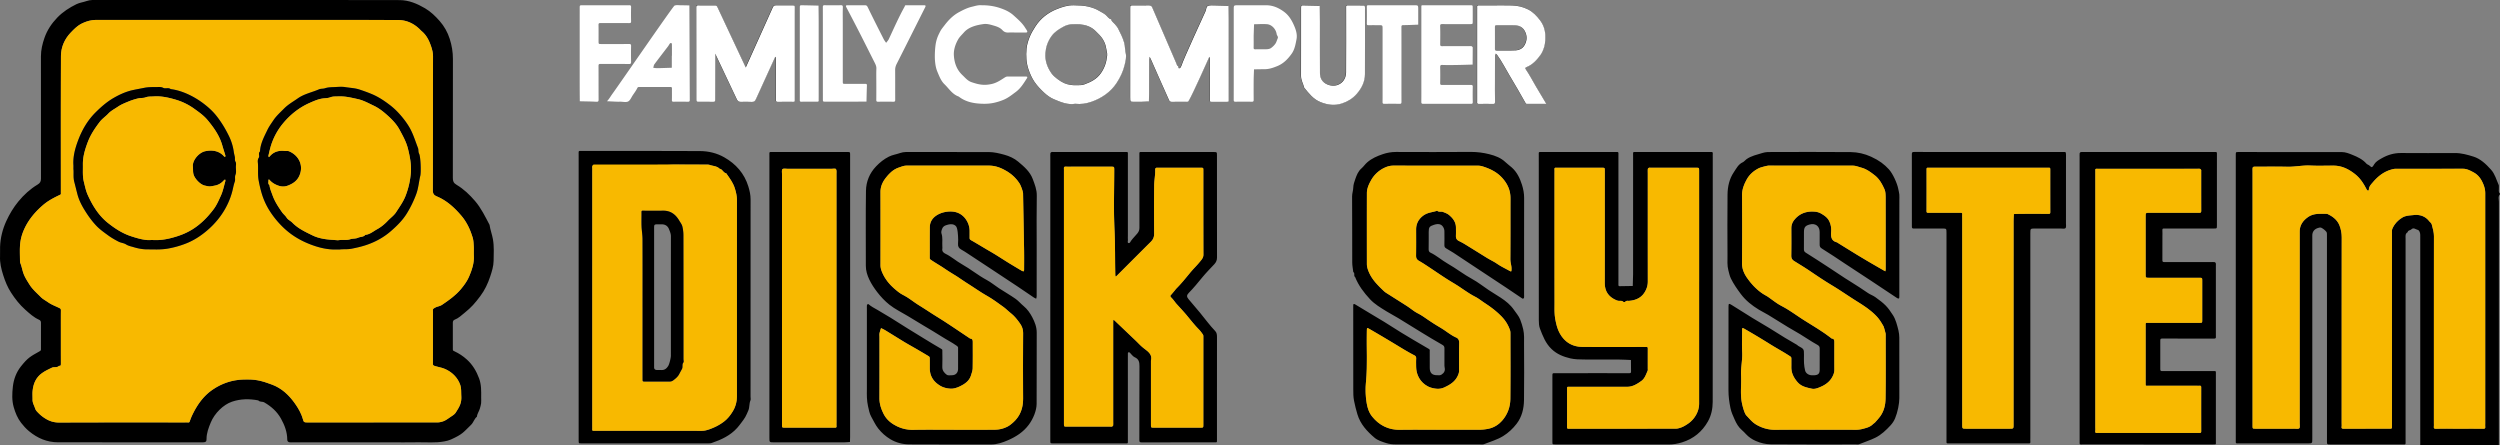 <?xml version="1.0" encoding="UTF-8" standalone="no"?>
<svg
   viewBox="0 0 580.38 103.421"
   version="1.1"
   id="svg12"
   sodipodi:docname="fds-w.svg"
   inkscape:version="1.2 (dc2aedaf03, 2022-05-15)"
   xmlns:inkscape="http://www.inkscape.org/namespaces/inkscape"
   xmlns:sodipodi="http://sodipodi.sourceforge.net/DTD/sodipodi-0.dtd"
   xmlns="http://www.w3.org/2000/svg"
   xmlns:svg="http://www.w3.org/2000/svg">
  <rect x="0" y="0" width="580.38" height="103.421" fill="#808080" stroke="none"/>
  <defs
     id="defs16" />
  <sodipodi:namedview
     id="namedview14"
     pagecolor="#505050"
     bordercolor="#ffffff"
     borderopacity="1"
     inkscape:showpageshadow="0"
     inkscape:pageopacity="0"
     inkscape:pagecheckerboard="1"
     inkscape:deskcolor="#505050"
     showgrid="false"
     inkscape:zoom="1.6135718"
     inkscape:cx="329.39347"
     inkscape:cy="-103.4971"
     inkscape:window-width="1920"
     inkscape:window-height="1017"
     inkscape:window-x="-8"
     inkscape:window-y="-8"
     inkscape:window-maximized="1"
     inkscape:current-layer="svg12" />
  <path
     d="M 561.867,103.421 V 55.246 c 0,-0.243 0.005,-0.487 -10e-4,-0.73 -0.013,-0.495 -0.21,-1.077 -0.609,-1.16 -0.453,-0.094 -0.952,-0.651 -1.502,-0.076 -0.224,0.234 -0.748,0.128 -0.808,0.622 -0.624,0.351 -0.486,0.951 -0.486,1.502 l -10e-4,46.472 c 0,0.324 -0.012,0.649 0.004,0.973 0.013,0.268 -0.102,0.358 -0.354,0.332 -0.12,-0.013 -0.243,-0.002 -0.365,-0.002 -5.596,0 -11.192,0.001 -16.788,-0.001 -0.74,0 -0.746,-0.005 -0.746,-0.784 L 540.21,77.577 c 0,-7.624 10e-4,-15.247 -0.005,-22.871 0,-0.308 0.029,-0.703 -0.139,-0.904 -0.328,-0.388 -0.729,-0.706 -1.181,-0.938 -0.223,-0.114 -0.608,-0.002 -0.885,0.101 -0.812,0.302 -1.218,0.908 -1.198,1.786 0.005,0.203 10e-4,0.406 10e-4,0.608 v 46.472 c 0,1.103 -10e-4,1.105 -1.034,1.105 h -15.693 c -0.203,0 -0.409,-0.023 -0.608,0.005 -0.421,0.058 -0.46,-0.176 -0.432,-0.5 0.018,-0.201 0.003,-0.405 0.003,-0.608 v -65.45 c 0,-0.162 -0.002,-0.324 0,-0.487 0.007,-0.595 0.008,-0.605 0.56,-0.605 8.029,-0.002 16.058,-0.011 24.087,0.013 0.832,0.002 1.629,0.322 2.407,0.635 1.22,0.491 2.396,1.04 3.288,2.061 0.142,0.162 0.389,0.228 0.578,0.353 0.235,0.155 0.536,0.506 0.673,0.448 0.245,-0.103 0.397,-0.435 0.566,-0.698 0.398,-0.622 1.072,-0.99 1.722,-1.36 1.396,-0.796 2.862,-1.232 4.488,-1.22 4.177,0.031 8.354,0.021 12.53,0.005 1.488,-0.006 2.895,0.397 4.284,0.828 1.556,0.483 2.855,1.662 4.084,3.044 0.93,1.046 1.222,2.34 1.771,3.536 0.092,0.201 0.011,0.476 0.04,0.714 0.052,0.418 -0.186,0.888 0.224,1.248 0.041,0.036 0.048,0.186 0.01,0.228 -0.477,0.525 -0.224,1.158 -0.225,1.729 -0.016,18.856 -0.013,37.712 -0.013,56.568 -6.079,-0.002 -12.162,-0.002 -18.246,-0.002 z m -38.933,-34.287 10e-4,29.679 c 0,0.706 0.006,0.712 0.695,0.713 3,0.003 6.001,0.003 9.001,-0.002 0.397,-0.001 0.941,0.11 1.15,-0.099 0.209,-0.208 0.1,-0.752 0.1,-1.149 0.003,-14.84 0.004,-29.68 10e-4,-44.519 0,-1.507 0.781,-2.564 1.949,-3.377 1.353,-0.942 2.919,-0.727 4.438,-0.735 1.239,0.566 2.316,1.379 2.826,2.643 0.352,0.871 0.54,1.829 0.539,2.825 -0.023,14.394 -0.016,28.788 -0.016,43.181 0,0.243 0.035,0.493 -0.007,0.728 -0.087,0.484 0.153,0.515 0.548,0.514 3.527,-0.014 7.055,-0.006 10.582,-0.009 0.549,-0.001 0.556,-0.01 0.556,-0.607 0.002,-5.19 10e-4,-10.38 10e-4,-15.569 0,-9.731 -10e-4,-19.462 0.003,-29.193 0,-0.354 -0.042,-0.747 0.092,-1.055 0.475,-1.096 1.246,-1.935 2.281,-2.574 0.837,-0.516 1.775,-0.503 2.661,-0.605 1.415,-0.162 2.714,0.247 3.637,1.457 0.098,0.128 0.239,0.222 0.339,0.348 0.093,0.118 0.193,0.249 0.228,0.39 0.22,0.895 0.507,1.762 0.506,2.716 -0.02,14.475 -0.013,28.95 -0.013,43.425 0,0.243 0.022,0.489 -0.005,0.729 -0.045,0.4 0.034,0.566 0.511,0.554 1.58,-0.04 3.162,-0.015 4.743,-0.015 2.068,0 4.136,-0.008 6.203,0.008 0.357,0.003 0.517,-0.078 0.476,-0.461 -0.03,-0.281 -0.006,-0.567 -0.006,-0.851 V 69.153 c 0,-8.109 -10e-4,-16.218 0.001,-24.328 0,-0.742 -0.182,-1.425 -0.465,-2.119 -0.47,-1.153 -1.151,-2.103 -2.246,-2.689 -0.762,-0.408 -1.532,-0.84 -2.45,-0.839 -5.23,0.006 -10.461,0.001 -15.691,0.009 -0.301,0.001 -0.594,0.079 -0.898,0.163 -1.807,0.5 -3.189,1.602 -4.348,2.982 -0.391,0.465 -0.912,0.956 -0.918,1.679 -10e-4,0.094 -0.097,0.186 -0.15,0.279 -0.11,-0.076 -0.269,-0.127 -0.323,-0.232 -0.698,-1.361 -1.464,-2.625 -2.713,-3.616 -1.501,-1.19 -3.089,-1.984 -5.023,-1.991 -1.784,-0.007 -3.572,0.07 -5.351,-0.021 -1.808,-0.093 -3.573,0.324 -5.374,0.278 -2.31,-0.059 -4.622,-0.014 -6.933,-0.014 -0.284,0 -0.571,-0.024 -0.85,0.013 -0.105,0.014 -0.262,0.162 -0.273,0.262 -0.035,0.321 -0.013,0.647 -0.013,0.972 -0.002,9.731 -0.002,19.462 -0.002,29.193 z M 57.372,0.005 c 11.802,0 23.603,-0.02 35.404,0.018 2.13,0.007 4.065,0.824 5.899,1.9 1.323,0.776 2.396,1.828 3.389,2.951 1.056,1.201 1.851,2.609 2.335,4.134 0.49,1.52 0.75,3.071 0.746,4.684 -0.023,9.206 -0.007,18.412 -0.019,27.618 -0.001,0.724 0.147,1.169 0.873,1.597 1.645,0.97 3.037,2.311 4.281,3.758 1.42,1.651 2.358,3.62 3.369,5.533 0.162,1.133 0.581,2.202 0.783,3.338 0.3,1.685 0.178,3.351 0.16,5.018 -0.013,1.248 -0.404,2.475 -0.802,3.67 -0.54,1.624 -1.253,3.139 -2.298,4.531 -1.236,1.645 -2.075,2.605 -3.608,3.841 -0.755,0.609 -1.436,1.287 -2.37,1.639 -0.24,0.09 -0.395,0.333 -0.391,0.676 0.022,2.068 0.018,4.137 0.003,6.205 -0.002,0.314 0.148,0.334 0.388,0.444 1.041,0.486 2.004,1.124 2.856,1.895 1.331,1.195 2.233,2.711 2.857,4.401 0.533,1.445 0.49,2.932 0.478,4.425 -0.003,0.446 0.038,0.897 -0.012,1.337 -0.046,0.411 -0.181,0.813 -0.287,1.216 -0.171,0.655 -0.64,1.204 -0.687,1.905 -0.63,0.494 -0.777,1.317 -1.358,1.882 -1.85,1.796 -1.935,2.157 -4.662,3.405 -0.485,0.222 -0.994,0.339 -1.525,0.441 -2.112,0.406 -4.235,0.169 -6.352,0.212 -2.108,0.043 -4.218,0.009 -6.326,0.009 H 68.11 c -0.284,0 -0.571,0.027 -0.851,-0.007 -0.341,-0.041 -0.57,-0.22 -0.572,-0.611 -0.006,-1.766 -0.603,-3.35 -1.45,-4.875 -0.92,-1.656 -2.26,-2.838 -3.881,-3.774 -0.454,-0.262 -1.027,-0.033 -1.391,-0.467 -2.064,-0.397 -4.101,-0.384 -6.118,0.303 -2.004,0.682 -4.03,2.68 -4.915,4.821 -0.51,1.232 -0.992,2.48 -0.985,3.852 0.003,0.585 -0.177,0.736 -0.79,0.756 -0.243,0.008 -0.487,10e-4 -0.73,10e-4 -10.99,0 -21.981,0.01 -32.971,-0.008 -2.554,-0.004 -4.75,-0.946 -6.728,-2.584 C 6.023,99.511 5.44,98.85 4.904,98.163 4.068,97.092 3.554,95.819 3.18,94.506 2.734,92.938 2.812,91.308 2.988,89.747 3.177,88.071 3.766,86.439 4.861,85.063 6.498,83.006 7.048,82.761 9.223,81.536 9.44,81.414 9.507,81.344 9.507,81.13 9.504,79.062 9.497,76.993 9.512,74.925 9.515,74.543 9.355,74.358 9.028,74.211 7.808,73.664 6.837,72.761 5.857,71.89 4.56,70.737 3.504,69.382 2.556,67.916 1.743,66.659 1.201,65.31 0.755,63.912 0.297,62.474 -0.064,61.009 0.009,59.473 0.043,58.745 -0.008,58.012 0.019,57.283 0.098,55.197 0.596,53.215 1.467,51.314 2.216,49.68 3.14,48.139 4.271,46.768 5.532,45.24 7.004,43.872 8.721,42.853 9.341,42.485 9.513,42.095 9.512,41.444 9.5,31.995 9.506,22.545 9.502,13.096 9.501,11.613 9.836,10.191 10.318,8.809 10.946,7.009 11.97,5.459 13.305,4.077 14.594,2.742 16.106,1.779 17.745,0.971 18.498,0.6 19.34,0.521 20.119,0.239 20.96,-0.066 21.83,0 22.696,0 34.255,0.005 45.813,0.005 57.372,0.005 Z M 57.319,4.629 C 45.64,4.629 33.961,4.631 22.282,4.625 21.143,4.624 20.083,4.942 19.08,5.415 18.038,5.907 17.225,6.721 16.434,7.55 c -1.47,1.541 -2.273,3.41 -2.283,5.494 -0.05,10.341 -0.023,20.683 -0.023,31.024 0,0.284 -0.013,0.569 0.004,0.851 0.015,0.257 -0.128,0.267 -0.33,0.363 -1.339,0.636 -2.664,1.332 -3.788,2.297 -1.943,1.668 -3.569,3.614 -4.562,6.009 -0.428,1.017 -0.695,2.094 -0.79,3.193 -0.1,1.249 -0.025,2.513 -0.021,3.77 0.001,0.154 0.001,0.323 0.059,0.461 0.38,0.904 0.489,1.885 0.877,2.8 0.346,0.816 0.827,1.532 1.283,2.264 0.701,1.126 1.731,1.978 2.651,2.92 0.465,0.476 1.066,0.755 1.592,1.137 0.81,0.589 1.739,0.908 2.615,1.341 0.274,0.135 0.427,0.204 0.421,0.552 -0.025,1.338 -0.01,2.676 -0.01,4.015 0,2.798 -0.004,5.596 0.006,8.395 10e-4,0.33 -0.025,0.564 -0.438,0.491 -0.441,0.504 -1.094,0.166 -1.649,0.432 -0.789,0.379 -1.558,0.734 -2.282,1.253 -1.433,1.029 -2.027,2.46 -2.196,4.12 -0.069,0.684 0,1.379 -0.015,2.068 -0.017,0.753 0.408,1.378 0.614,2.062 0.136,0.451 0.565,0.835 0.921,1.191 0.356,0.356 0.766,0.666 1.184,0.95 1.038,0.703 2.136,1.094 3.451,1.088 9.692,-0.044 19.385,-0.024 29.077,-0.024 0.284,0 0.57,-0.024 0.851,0.006 0.319,0.034 0.357,-0.127 0.443,-0.389 0.185,-0.568 0.429,-1.121 0.696,-1.657 1.089,-2.182 2.47,-4.122 4.518,-5.534 2.198,-1.516 4.625,-2.323 7.28,-2.387 1.06,-0.025 2.114,-0.022 3.193,0.174 1.179,0.214 2.265,0.597 3.366,1.01 2.281,0.855 3.961,2.455 5.327,4.389 0.801,1.134 1.493,2.354 1.87,3.723 0.167,0.609 0.296,0.663 1.004,0.663 10.098,0.001 20.196,0.002 30.294,-0.005 0.302,0 0.602,-0.078 0.902,-0.149 0.786,-0.186 1.367,-0.66 1.99,-1.084 0.451,-0.306 0.979,-0.602 1.258,-1.039 0.941,-1.473 1.409,-2.27 1.294,-3.964 -0.055,-0.822 0.044,-1.642 -0.238,-2.458 -0.607,-1.752 -1.954,-3.042 -3.638,-3.75 -0.75,-0.315 -1.529,-0.412 -2.279,-0.659 -0.35,-0.116 -0.428,-0.193 -0.427,-0.523 0.01,-3.407 0.006,-6.813 0.006,-10.22 0,-0.73 0.023,-1.461 -0.01,-2.189 -0.016,-0.349 0.167,-0.401 0.415,-0.557 0.527,-0.33 1.176,-0.348 1.666,-0.68 1.597,-1.083 3.185,-2.189 4.434,-3.69 0.735,-0.883 1.424,-1.826 1.873,-2.873 0.664,-1.548 1.215,-3.151 1.118,-4.893 -0.038,-0.687 0.025,-1.38 -0.015,-2.067 -0.041,-0.699 -0.056,-1.422 -0.253,-2.084 -0.553,-1.86 -1.38,-3.632 -2.633,-5.101 -1.578,-1.851 -3.376,-3.517 -5.672,-4.477 -0.702,-0.293 -0.949,-0.622 -0.947,-1.416 0.036,-10.382 0.016,-20.764 0.039,-31.145 0.002,-0.722 -0.159,-1.399 -0.367,-2.047 C 99.701,9.562 99.076,8.195 97.861,7.202 97.674,7.049 97.519,6.856 97.342,6.689 95.944,5.364 94.267,4.641 92.358,4.637 80.678,4.617 68.998,4.629 57.319,4.629 Z m 340.3,60.229 c 0,9.486 0.013,18.973 -0.013,28.459 -0.005,1.576 -0.325,3.129 -1.109,4.52 -1.347,2.39 -3.344,4.021 -5.969,4.849 -1.034,0.334 -2.115,0.505 -3.202,0.505 -8.554,-0.026 -17.108,-0.014 -25.662,-0.014 -0.203,0 -0.405,0.002 -0.608,0 -0.658,-0.008 -0.664,-0.008 -0.665,-0.621 -0.003,-1.986 -0.001,-3.973 -0.001,-5.959 0,-3.122 -10e-4,-6.243 0.001,-9.365 0,-0.589 0.007,-0.598 0.564,-0.599 3.851,-0.003 7.703,-0.002 11.554,-0.002 1.905,0 3.811,-0.005 5.716,0.005 0.295,0.002 0.432,-0.052 0.422,-0.392 -0.028,-0.889 -0.017,-1.779 -0.022,-2.669 -0.877,-0.036 -1.754,-0.098 -2.631,-0.102 -2.757,-0.013 -5.514,0.017 -8.27,-0.016 -1.062,-0.013 -2.153,-0.02 -3.176,-0.262 -1.592,-0.378 -3.082,-0.947 -4.349,-2.16 -1.408,-1.347 -2.037,-3.037 -2.694,-4.743 -0.23,-0.598 -0.266,-1.299 -0.267,-1.953 -0.015,-12.73 -0.011,-25.459 -0.011,-38.189 0,-0.162 0.019,-0.327 -0.004,-0.486 -0.052,-0.361 0.153,-0.398 0.43,-0.378 0.161,0.012 0.324,0.002 0.486,0.002 h 16.662 c 0.203,0 0.406,0.011 0.608,-0.003 0.285,-0.019 0.326,0.136 0.314,0.372 -0.015,0.283 -0.004,0.567 -0.004,0.851 v 28.824 c 0,0.243 0.01,0.487 -0.003,0.73 -0.013,0.231 0.022,0.382 0.31,0.376 1.007,-0.024 2.015,-0.033 3.022,-0.048 0.026,-0.922 0.073,-1.844 0.074,-2.765 0.006,-9.081 0.003,-18.162 0.003,-27.243 0,-0.243 0.013,-0.487 -0.004,-0.729 -0.016,-0.241 0.038,-0.386 0.319,-0.367 0.202,0.014 0.405,0.003 0.608,0.003 h 16.662 c 0.162,0 0.325,0.011 0.486,-0.002 0.285,-0.024 0.464,0.031 0.427,0.383 -0.029,0.281 -0.006,0.567 -0.006,0.851 0.002,9.445 0.002,18.891 0.002,28.337 z m -3.164,2.026 v -1.703 c 0,-8.514 0.001,-17.028 -10e-4,-25.542 0,-0.693 -0.007,-0.699 -0.708,-0.699 -3.527,-0.002 -7.055,-10e-4 -10.582,-10e-4 -0.122,0 -0.261,-0.037 -0.36,0.01 -0.11,0.053 -0.249,0.176 -0.26,0.281 -0.034,0.321 -0.012,0.647 -0.012,0.972 0,8.392 -0.005,16.785 0.008,25.177 10e-4,0.718 -0.156,1.34 -0.471,1.999 -0.795,1.659 -2.15,2.317 -3.869,2.465 -0.304,0.026 -0.637,-0.112 -0.894,0.212 -0.065,0.082 -0.378,0.095 -0.452,0.018 -0.336,-0.347 -0.748,-0.182 -1.127,-0.236 -0.186,-0.031 -0.367,-0.086 -0.539,-0.164 -1.736,-0.754 -2.646,-2.025 -2.641,-3.974 0.021,-8.676 0.009,-17.353 0.008,-26.029 0,-0.722 -0.005,-0.728 -0.678,-0.729 -3.446,-0.003 -6.892,-0.001 -10.339,-0.001 -0.081,0 -0.163,0.007 -0.243,-10e-4 -0.287,-0.031 -0.461,0.034 -0.425,0.384 0.029,0.281 0.006,0.567 0.006,0.851 0,10.055 -0.01,20.11 0.012,30.164 0.003,1.263 -0.067,2.519 0.178,3.801 0.218,1.141 0.473,2.226 1.029,3.234 1.143,2.07 2.928,3.146 5.272,3.165 4.662,0.038 9.325,0.011 13.987,0.011 0.284,0 0.568,0.012 0.851,-0.003 0.271,-0.015 0.332,0.109 0.33,0.357 -0.009,1.581 -0.005,3.162 -0.005,4.743 0,0.122 0.039,0.26 -0.006,0.362 -0.384,0.871 -0.677,1.848 -1.463,2.419 -0.976,0.71 -2.015,1.374 -3.319,1.371 -4.257,-0.01 -8.514,-0.004 -12.771,-0.004 -0.284,0 -0.568,0.012 -0.851,-0.004 -0.271,-0.015 -0.331,0.108 -0.331,0.357 0.007,3 0.01,6 -0.004,9.001 -0.002,0.352 0.147,0.409 0.43,0.38 0.08,-0.008 0.162,-0.001 0.243,-0.001 8.19,0 16.379,0.001 24.569,-0.006 0.302,0 0.593,-0.069 0.9,-0.16 0.755,-0.222 1.375,-0.603 2.01,-1.039 1.483,-1.019 2.515,-2.819 2.515,-4.559 0.003,-8.959 0.003,-17.919 0.003,-26.879 z m -40.636,-9.865 v 11.314 c 0,0.284 0.025,0.571 -0.017,0.849 -0.01,0.069 -0.291,0.187 -0.356,0.144 -1.277,-0.844 -2.533,-1.718 -3.807,-2.566 -2.001,-1.333 -4.012,-2.649 -6.017,-3.976 -2.069,-1.369 -4.133,-2.746 -6.206,-4.109 -0.54,-0.351 -1.093,-0.683 -1.656,-0.995 -0.309,-0.173 -0.451,-0.383 -0.442,-0.756 0.025,-1.054 0.014,-2.109 0.004,-3.163 -0.002,-0.23 -0.02,-0.475 -0.103,-0.686 -0.394,-1.001 -1.132,-1.276 -2.313,-0.888 -1.051,0.344 -1.222,0.564 -1.228,1.639 -0.007,1.338 0.02,2.677 -0.015,4.014 -0.01,0.378 0.105,0.66 0.398,0.798 1.462,0.688 2.661,1.788 4.046,2.576 1.951,1.11 3.713,2.503 5.689,3.577 1.338,0.727 2.538,1.707 3.814,2.551 0.919,0.608 1.872,1.165 2.792,1.772 1.179,0.778 2.26,1.639 3.081,2.843 0.496,0.727 1.099,1.383 1.429,2.214 0.293,0.737 0.519,1.489 0.703,2.271 0.281,1.194 0.189,2.374 0.196,3.558 0.023,4.298 0.051,8.598 -0.01,12.896 -0.028,1.967 -0.49,3.895 -1.71,5.479 -0.863,1.12 -1.905,2.108 -3.148,2.871 -1.397,0.858 -2.958,1.286 -4.455,1.882 -0.21,0.084 -0.471,0.049 -0.709,0.049 -6.61,0.002 -13.22,0.011 -19.83,-0.012 -0.729,-0.003 -1.49,-0.088 -2.178,-0.314 -0.921,-0.302 -1.928,-0.608 -2.644,-1.213 -1.762,-1.489 -3.324,-3.176 -4.012,-5.496 -0.305,-1.02 -0.562,-2.054 -0.77,-3.098 -0.181,-0.918 -0.176,-1.808 -0.178,-2.708 -0.019,-6.164 -0.01,-12.328 -0.01,-18.492 0,-0.324 -0.01,-0.649 0.003,-0.973 0.013,-0.333 0.128,-0.394 0.457,-0.198 1.238,0.736 2.465,1.49 3.699,2.232 1.006,0.605 2.023,1.193 3.021,1.81 1.326,0.819 2.634,1.667 3.958,2.489 0.901,0.559 1.815,1.099 2.727,1.64 1.236,0.734 2.47,1.472 3.721,2.181 0.257,0.145 0.172,0.331 0.173,0.506 0.009,1.298 -0.003,2.595 0.007,3.893 0.008,1.155 0.554,1.7 1.723,1.683 0.338,-0.005 0.668,0.087 1.032,-0.154 0.588,-0.39 0.868,-0.893 0.704,-1.614 -0.061,-0.267 -0.051,-0.553 -0.052,-0.83 -0.005,-1.216 -0.009,-2.433 0.002,-3.65 0.004,-0.394 -0.123,-0.602 -0.504,-0.817 -1.65,-0.928 -3.266,-1.918 -4.883,-2.903 -1.783,-1.086 -3.547,-2.201 -5.332,-3.285 -0.904,-0.549 -1.849,-1.029 -2.748,-1.585 -1.347,-0.835 -2.73,-1.641 -3.819,-2.813 -1.417,-1.526 -2.671,-3.175 -3.449,-5.137 -0.442,-0.276 0.061,-0.902 -0.43,-1.16 -0.084,-0.736 -0.238,-1.471 -0.241,-2.207 -0.021,-5.11 0.008,-10.219 -0.033,-15.329 -0.006,-0.726 0.259,-1.381 0.274,-2.089 0.015,-0.69 0.253,-1.341 0.479,-1.988 0.317,-0.908 0.67,-1.797 1.425,-2.451 0.487,-0.421 0.831,-0.962 1.33,-1.398 1.072,-0.936 2.317,-1.462 3.607,-1.902 0.99,-0.342 2.03,-0.516 3.077,-0.515 5.799,0.019 11.598,0.036 17.397,-0.009 1.447,-0.004 2.889,0.178 4.291,0.539 1.347,0.339 2.681,0.834 3.734,1.846 0.451,0.434 0.971,0.796 1.44,1.212 1.217,1.078 1.895,2.495 2.373,4.002 0.315,0.992 0.517,2.014 0.51,3.079 -0.026,3.689 -0.011,7.379 -0.011,11.07 z m -19.634,42.752 c 3.081,0 6.163,0.002 9.244,-0.002 0.664,-0.001 1.31,-0.081 1.974,-0.203 1.532,-0.283 2.621,-1.114 3.333,-1.927 1.242,-1.419 1.877,-3.166 1.899,-5.034 0.059,-5.027 0.021,-10.055 0.017,-15.082 0,-0.273 0.005,-0.564 -0.08,-0.817 -0.384,-1.167 -1.024,-2.233 -1.872,-3.122 -1.2,-1.263 -2.573,-2.302 -4.021,-3.238 -0.739,-0.478 -1.43,-1.058 -2.197,-1.446 -1.775,-0.897 -3.303,-2.161 -5.01,-3.157 -2.072,-1.209 -4.03,-2.614 -6.04,-3.928 -0.636,-0.416 -1.269,-0.841 -1.933,-1.209 -0.494,-0.274 -0.767,-0.583 -0.756,-1.199 0.036,-2.067 0.015,-4.135 0.013,-6.203 -6.3e-4,-0.689 0.185,-1.366 0.537,-1.959 0.425,-0.678 1.032,-1.222 1.751,-1.572 0.824,-0.404 1.754,-0.446 2.606,-0.756 0.386,0.394 0.916,0.125 1.341,0.287 0.489,0.187 1.012,0.376 1.405,0.702 0.917,0.76 1.62,1.68 1.608,2.966 -0.006,0.608 0.027,1.218 -0.009,1.824 -0.037,0.631 0.185,1.024 0.783,1.292 0.651,0.292 1.262,0.682 1.873,1.057 1.521,0.932 3.034,1.879 4.548,2.822 0.771,0.481 1.604,0.844 2.358,1.369 0.863,0.601 1.827,1.057 2.752,1.565 0.574,0.316 0.557,0.306 0.596,-0.252 0.055,-0.795 -0.277,-1.529 -0.27,-2.332 0.043,-4.743 0.011,-9.487 0.027,-14.231 0.006,-1.834 -0.719,-3.361 -1.912,-4.679 -0.995,-1.1 -2.252,-1.848 -3.639,-2.361 -0.64,-0.237 -1.289,-0.488 -1.986,-0.489 -6.568,-0.005 -13.136,-10e-4 -19.704,-0.006 -0.746,-10e-4 -1.461,0.224 -2.09,0.532 -1.267,0.616 -2.318,1.602 -3.013,2.828 -0.514,0.909 -0.986,1.903 -0.99,2.988 -0.019,5.514 -0.014,11.028 -0.002,16.542 10e-4,0.652 0.219,1.268 0.478,1.867 0.767,1.779 2.12,3.093 3.49,4.388 0.33,0.312 0.744,0.537 1.131,0.784 1.442,0.92 2.896,1.823 4.332,2.753 0.803,0.521 1.531,1.181 2.38,1.603 0.934,0.464 1.746,1.08 2.599,1.653 0.882,0.598 1.783,1.165 2.703,1.702 1.249,0.723 2.323,1.713 3.669,2.29 0.414,0.177 0.659,0.596 0.646,1.177 -0.049,2.188 -0.018,4.378 -0.022,6.568 0,0.309 -0.088,0.579 -0.209,0.885 -0.612,1.543 -1.883,2.318 -3.267,2.947 -0.53,0.235 -1.109,0.336 -1.687,0.294 -0.704,-0.062 -1.451,-0.223 -2.071,-0.549 -1.772,-0.929 -2.739,-2.669 -2.74,-4.665 0,-0.608 -0.029,-1.218 0.011,-1.824 0.023,-0.341 -0.126,-0.573 -0.368,-0.697 -1.583,-0.812 -3.091,-1.751 -4.609,-2.674 -1.004,-0.608 -2.011,-1.21 -3.022,-1.806 -0.974,-0.581 -1.954,-1.153 -2.938,-1.717 -0.458,-0.261 -0.496,-0.226 -0.511,0.318 -0.111,4.02 0.181,8.043 -0.207,12.066 -0.161,1.63 -0.104,3.275 0.168,4.89 0.193,1.128 0.539,2.192 1.202,3.027 1.653,2.085 3.835,3.209 6.581,3.162 3.038,-0.052 6.079,-0.012 9.12,-0.012 z M 440.932,57.068 v 11.311 c 0,0.203 0.009,0.406 -0.004,0.608 -0.007,0.111 -0.048,0.313 -0.081,0.314 -0.137,0.006 -0.3,-0.012 -0.411,-0.086 -2.006,-1.327 -4.003,-2.669 -6.009,-3.996 -2.067,-1.367 -4.143,-2.721 -6.214,-4.082 -1.753,-1.153 -3.48,-2.346 -5.271,-3.436 -0.442,-0.269 -0.509,-0.524 -0.506,-0.937 0.008,-0.973 0.008,-1.946 0.001,-2.919 -0.01,-1.372 -1.016,-2.102 -2.358,-1.72 -1.004,0.286 -1.284,0.655 -1.289,1.735 -0.006,1.338 0.011,2.676 -0.01,4.013 -0.006,0.364 0.121,0.594 0.42,0.776 1.855,1.131 3.65,2.357 5.479,3.527 1.638,1.048 3.224,2.178 4.882,3.185 1.403,0.853 2.758,1.766 4.116,2.683 0.529,0.357 1.145,0.554 1.681,0.939 2.155,1.549 2.82,2.188 4.115,4.224 0.625,0.983 0.959,2.314 1.251,3.501 0.274,1.115 0.194,2.21 0.2,3.313 0.023,4.135 0.014,8.27 0.006,12.405 -0.002,1.293 -0.383,3.25 -0.988,4.698 -0.256,0.598 -0.612,1.147 -1.055,1.624 -1.04,1.12 -2.122,2.178 -3.542,2.876 -1.22,0.6 -2.511,0.99 -3.755,1.511 -0.207,0.087 -0.473,0.04 -0.712,0.04 -6.608,0.002 -13.216,0.03 -19.824,-0.026 -1.162,-0.01 -2.327,-0.289 -3.44,-0.772 -0.88,-0.382 -1.624,-0.884 -2.269,-1.57 -0.305,-0.325 -0.607,-0.658 -0.949,-0.942 -0.798,-0.665 -1.292,-1.549 -1.698,-2.463 -0.379,-0.853 -0.774,-1.698 -0.972,-2.643 -0.29,-1.388 -0.47,-2.764 -0.466,-4.183 0.019,-6.446 0.007,-12.892 0.01,-19.338 0,-0.796 0.074,-0.844 0.758,-0.421 1.616,0.999 3.212,2.03 4.83,3.024 1.289,0.793 2.606,1.541 3.899,2.328 1.2,0.731 2.378,1.498 3.578,2.229 0.936,0.57 1.892,1.107 2.837,1.664 0.1,0.059 0.169,0.173 0.271,0.229 1.345,0.733 1.346,0.731 1.346,2.079 0,0.649 -0.033,1.299 0.01,1.945 0.035,0.578 0.121,1.153 0.257,1.716 0.153,0.616 0.799,1.055 1.465,1.084 0.243,0.01 0.487,0.015 0.729,-10e-4 0.852,-0.055 1.184,-0.398 1.187,-1.234 0.005,-1.662 -0.005,-3.324 0.005,-4.986 0.003,-0.441 -0.164,-0.631 -0.584,-0.863 -1.361,-0.751 -2.647,-1.64 -3.975,-2.452 -0.935,-0.571 -1.902,-1.09 -2.838,-1.659 -1.524,-0.927 -3.028,-1.887 -4.553,-2.811 -0.709,-0.429 -1.464,-0.782 -2.171,-1.214 -1.605,-0.979 -3.052,-2.11 -4.203,-3.655 -0.851,-1.143 -1.656,-2.294 -2.282,-3.566 -0.3,-0.609 -0.434,-1.281 -0.606,-1.943 -0.289,-1.113 -0.19,-2.212 -0.195,-3.315 -0.021,-4.743 -0.04,-9.487 0.007,-14.229 0.018,-1.849 0.416,-3.666 1.47,-5.216 0.572,-0.841 1.033,-1.836 2.072,-2.301 0.31,-0.139 0.531,-0.467 0.816,-0.676 1.123,-0.827 2.474,-1.069 3.764,-1.484 0.744,-0.24 1.473,-0.219 2.217,-0.22 6.081,-0.004 12.162,-0.036 18.243,0.02 1.64,0.015 3.244,0.383 4.772,1.084 1.854,0.85 3.071,1.772 4.128,2.944 0.897,0.994 1.921,3.23 2.166,4.573 0.075,0.414 0.195,0.822 0.233,1.238 0.041,0.442 0.009,0.891 0.009,1.337 z m -19.633,42.703 c 3.203,0 6.406,-0.005 9.61,0.003 0.822,0.002 1.581,-0.201 2.368,-0.441 0.633,-0.193 1.135,-0.451 1.579,-0.903 0.135,-0.138 0.326,-0.223 0.452,-0.366 0.424,-0.48 0.869,-0.949 1.236,-1.472 0.837,-1.191 1.171,-2.602 1.193,-3.992 0.08,-5.027 0.031,-10.055 0.031,-15.083 0,-0.116 -0.419,-1.623 -0.487,-1.744 -0.453,-0.805 -0.926,-1.589 -1.562,-2.275 -1.394,-1.503 -3.098,-2.587 -4.816,-3.654 -1.875,-1.164 -3.672,-2.446 -5.569,-3.58 -1.83,-1.095 -3.603,-2.289 -5.367,-3.489 -1.134,-0.771 -2.315,-1.459 -3.472,-2.191 -0.403,-0.255 -0.654,-0.615 -0.643,-1.187 0.042,-2.148 0.023,-4.298 0.014,-6.447 -0.001,-0.654 0.214,-1.289 0.611,-1.808 1.205,-1.565 2.856,-2.167 4.802,-2.009 0.574,0.037 1.129,0.214 1.619,0.515 0.711,0.437 1.367,0.862 1.773,1.707 0.4,0.832 0.502,1.641 0.432,2.494 -0.096,1.164 0.061,2.123 1.408,2.425 0.033,0.007 0.054,0.062 0.087,0.082 1.484,0.919 2.966,1.841 4.456,2.751 1.002,0.612 2.01,1.212 3.023,1.806 1.075,0.631 2.159,1.248 3.239,1.87 0.122,0.07 0.246,0.137 0.37,0.206 0.028,-0.151 0.08,-0.301 0.08,-0.452 0.004,-5.596 0.012,-11.191 -0.008,-16.787 -0.002,-0.613 -0.03,-1.285 -0.273,-1.827 -0.535,-1.195 -1.182,-2.383 -2.227,-3.199 -0.946,-0.739 -1.92,-1.48 -3.139,-1.805 -0.661,-0.176 -1.294,-0.466 -1.993,-0.466 -6.528,-0.004 -13.056,-0.002 -19.584,-0.002 -0.307,0 -1.885,0.431 -2.191,0.583 -1.223,0.603 -2.228,1.496 -2.866,2.668 -0.594,1.09 -1.07,2.255 -1.063,3.575 0.03,5.271 0.042,10.542 -0.009,15.813 -0.013,1.272 0.45,2.371 1.098,3.315 1.004,1.464 2.226,2.79 3.734,3.793 0.377,0.251 0.794,0.442 1.17,0.695 1.049,0.706 2.023,1.551 3.14,2.119 1.772,0.901 3.343,2.106 5.004,3.163 2.253,1.434 4.587,2.761 6.69,4.426 0.632,0.046 0.602,0.5 0.601,0.953 -0.005,2.108 -0.011,4.217 0.004,6.325 0.004,0.56 -0.187,1.054 -0.427,1.528 -0.689,1.362 -1.907,2.101 -3.269,2.615 -0.459,0.173 -1.016,0.33 -1.468,0.228 -1.218,-0.275 -2.462,-0.471 -3.385,-1.538 -0.908,-1.049 -1.468,-2.158 -1.435,-3.552 0.015,-0.648 0.005,-1.297 10e-4,-1.946 -10e-4,-0.226 -0.039,-0.334 -0.302,-0.508 -1.553,-1.028 -3.204,-1.89 -4.773,-2.886 -0.96,-0.61 -1.935,-1.198 -2.911,-1.782 -0.973,-0.583 -1.952,-1.156 -2.937,-1.719 -0.459,-0.262 -0.508,-0.227 -0.51,0.317 -0.005,1.743 -0.07,3.49 0.017,5.23 0.088,1.766 -0.352,3.494 -0.261,5.252 0.115,2.195 -0.249,4.404 0.228,6.592 0.146,0.668 0.552,2.279 1.001,2.743 0.716,0.74 1.347,1.57 2.268,2.11 1.394,0.817 2.865,1.234 4.489,1.216 3.037,-0.031 6.078,-0.008 9.119,-0.008 z M 240.67,56.625 c 0,4.055 0.002,8.111 -0.005,12.166 0,0.186 -0.074,0.373 -0.113,0.559 -0.167,-0.083 -0.346,-0.15 -0.5,-0.253 -1.269,-0.855 -2.527,-1.727 -3.801,-2.576 -2,-1.334 -4.009,-2.655 -6.015,-3.98 -1.814,-1.2 -3.63,-2.396 -5.448,-3.59 -0.54,-0.354 -1.079,-0.715 -1.644,-1.026 -0.547,-0.301 -0.789,-0.703 -0.736,-1.339 0.05,-0.604 0.044,-1.218 0.002,-1.823 -0.043,-0.617 -0.093,-1.248 -0.264,-1.836 -0.137,-0.47 -0.525,-0.782 -1.068,-0.855 -0.567,-0.076 -1.091,0.089 -1.596,0.27 -0.274,0.098 -0.571,0.354 -0.69,0.615 -0.169,0.372 -0.353,0.873 -0.234,1.216 0.355,1.023 0.138,2.052 0.21,3.073 0.011,0.161 0.026,0.329 -0.003,0.486 -0.105,0.579 0.231,0.942 0.667,1.147 1.392,0.655 2.526,1.705 3.853,2.448 1.994,1.116 3.759,2.583 5.777,3.667 1.006,0.54 1.894,1.297 2.856,1.923 1.274,0.829 2.598,1.585 3.844,2.454 0.681,0.475 1.221,1.147 1.868,1.677 0.871,0.713 1.512,1.651 2.005,2.587 0.568,1.078 1.048,2.27 1.043,3.581 -0.023,5.515 0.011,11.031 -0.023,16.545 -0.01,1.533 -0.768,3.433 -1.82,4.845 -1.272,1.706 -2.948,2.77 -4.833,3.596 -1.267,0.555 -2.558,0.987 -3.975,0.983 -6.326,-0.016 -12.653,0.019 -18.979,-0.026 -1.53,-0.011 -3.023,-0.397 -4.36,-1.202 -1.071,-0.645 -2.016,-1.479 -2.79,-2.461 -0.681,-0.853 -1.1,-1.826 -1.629,-2.745 -0.433,-0.752 -0.561,-1.638 -0.762,-2.477 -0.153,-0.639 -0.208,-1.306 -0.249,-1.964 -0.04,-0.646 -0.009,-1.297 -0.009,-1.946 V 71.75 c 0,-0.324 -0.023,-0.652 0.016,-0.971 0.01,-0.082 0.294,-0.222 0.326,-0.194 0.634,0.569 1.387,0.944 2.118,1.361 1.019,0.583 2.027,1.185 3.024,1.804 1.326,0.82 2.635,1.666 3.958,2.49 1.257,0.781 2.517,1.555 3.782,2.323 1.359,0.828 2.714,1.666 4.094,2.457 0.26,0.149 0.196,0.311 0.198,0.484 0.008,1.216 0.04,2.434 -0.008,3.649 -0.034,0.868 0.453,1.428 1.053,1.861 0.272,0.196 0.769,0.1 1.165,0.1 0.887,0 1.441,-0.572 1.444,-1.483 0.005,-1.622 0.002,-3.244 0.002,-4.866 0,-0.238 -0.081,-0.324 -0.318,-0.493 -1.121,-0.796 -2.351,-1.406 -3.502,-2.147 -1.369,-0.882 -2.785,-1.692 -4.179,-2.534 -1.233,-0.745 -2.464,-1.492 -3.697,-2.236 -1.427,-0.861 -2.959,-1.592 -4.251,-2.622 -1.042,-0.831 -1.989,-1.827 -2.828,-2.924 -0.707,-0.925 -1.34,-1.873 -1.833,-2.905 -0.475,-0.997 -0.808,-2.058 -0.807,-3.194 0.004,-5.799 -0.053,-11.599 0.031,-17.397 0.031,-2.15 0.827,-4.104 2.36,-5.704 0.872,-0.91 1.827,-1.678 2.964,-2.247 0.826,-0.414 1.729,-0.525 2.577,-0.831 0.88,-0.318 1.793,-0.239 2.698,-0.24 5.961,-0.004 11.923,-0.01 17.884,0.005 1.239,0.003 2.44,0.297 3.632,0.622 1.181,0.322 2.318,0.847 3.214,1.601 1.343,1.129 2.739,2.297 3.389,4.037 0.468,1.253 0.964,2.473 0.939,3.879 -0.068,3.728 -0.024,7.46 -0.024,11.19 z m -19.565,43.146 c 3.284,0 6.568,0.021 9.852,-0.013 0.998,-0.007 1.982,-0.243 2.874,-0.691 0.507,-0.253 0.904,-0.582 1.313,-0.941 1.694,-1.486 2.388,-3.363 2.374,-5.592 -0.033,-5.068 -0.027,-10.136 0.005,-15.204 0.005,-0.867 -0.261,-1.576 -0.739,-2.255 -0.618,-0.879 -1.277,-1.713 -2.133,-2.382 -0.589,-0.461 -1.11,-1.013 -1.716,-1.448 -1.244,-0.891 -2.475,-1.817 -3.803,-2.567 -1.595,-0.901 -3.07,-1.975 -4.62,-2.938 -1.008,-0.626 -1.956,-1.35 -2.968,-1.948 -0.88,-0.529 -1.744,-1.084 -2.591,-1.664 -0.883,-0.595 -1.824,-1.098 -2.702,-1.708 -0.24,-0.166 -0.411,-0.219 -0.409,-0.559 0.017,-2.392 -0.014,-4.784 0.021,-7.176 0.014,-0.965 0.431,-1.799 1.194,-2.419 1.136,-0.924 2.877,-1.318 4.326,-1.121 2.43,0.33 3.699,2.604 3.715,4.358 0.005,0.568 0.006,1.135 -0.001,1.703 -0.004,0.288 0.063,0.401 0.377,0.577 1.419,0.793 2.791,1.671 4.206,2.477 1.55,0.883 3.033,1.88 4.553,2.816 1.001,0.613 2.008,1.216 3.022,1.809 0.127,0.066 0.269,0.096 0.412,0.087 0.033,-0.001 0.081,-0.204 0.082,-0.314 0.005,-1.5 0.024,-3.001 0,-4.5 -0.071,-4.426 -0.158,-8.853 -0.24,-13.279 -0.008,-0.427 -0.528,-1.827 -0.782,-2.231 -0.718,-1.14 -1.689,-2.1 -2.837,-2.805 -1.3,-0.802 -2.702,-1.397 -4.284,-1.396 -6.365,0.003 -12.731,0.006 -19.096,-0.005 -0.677,-10e-4 -1.254,0.255 -1.875,0.466 -1.352,0.46 -2.279,1.453 -3.08,2.488 -0.677,0.875 -1.153,1.947 -1.148,3.164 0.023,5.676 0.015,11.352 0.003,17.028 -0.001,0.638 0.193,1.193 0.443,1.766 0.62,1.419 1.585,2.607 2.711,3.595 0.637,0.559 1.311,1.137 2.134,1.548 1.322,0.66 2.467,1.666 3.742,2.434 1.302,0.785 2.545,1.658 3.842,2.451 2.7,1.651 5.3,3.467 7.941,5.216 0.633,0.038 0.611,0.488 0.61,0.945 -0.006,1.987 0.026,3.974 -0.021,5.96 -0.013,0.555 -0.228,1.112 -0.395,1.654 -0.397,1.292 -1.441,1.99 -2.557,2.528 -0.668,0.322 -1.465,0.59 -2.182,0.544 -0.797,-0.051 -1.632,-0.217 -2.386,-0.665 -1.59,-0.945 -2.454,-2.264 -2.439,-4.132 0.006,-0.77 0.009,-1.541 -0.007,-2.311 -0.003,-0.13 -0.071,-0.316 -0.17,-0.377 -0.937,-0.569 -1.881,-1.128 -2.831,-1.677 -0.947,-0.55 -1.91,-1.073 -2.847,-1.639 -1.494,-0.902 -2.97,-1.835 -4.46,-2.744 -0.32,-0.195 -0.666,-0.346 -1,-0.517 -0.121,0.396 -0.272,0.786 -0.353,1.189 -0.055,0.273 -0.01,0.566 -0.01,0.849 0,4.744 0.016,9.487 -0.01,14.231 -0.007,1.312 0.377,2.459 0.956,3.625 0.704,1.415 1.882,2.306 3.179,2.926 1.149,0.552 2.412,0.826 3.687,0.801 3.035,-0.06 6.077,-0.017 9.118,-0.017 z m 22.728,-30.63 V 36.547 c 0,-0.324 -0.022,-0.651 0.012,-0.972 0.011,-0.104 0.154,-0.225 0.265,-0.277 0.1,-0.047 0.239,-0.01 0.36,-0.01 5.595,0 11.189,0.001 16.784,-10e-4 0.678,0 0.585,-0.029 0.585,0.581 v 18.851 c 0,0.324 -0.025,0.651 0.008,0.972 0.026,0.256 -0.19,0.661 0.156,0.737 0.309,0.068 0.42,-0.304 0.601,-0.562 0.427,-0.606 0.994,-1.109 1.46,-1.704 0.328,-0.418 0.457,-0.786 0.457,-1.284 -0.009,-5.473 -0.006,-10.946 -0.006,-16.419 0,-0.284 0.012,-0.568 -0.003,-0.851 -0.015,-0.274 0.115,-0.332 0.362,-0.326 0.608,0.014 1.216,0.005 1.824,0.005 4.986,0 9.973,-10e-4 14.959,10e-4 0.858,0 0.864,0.004 0.864,0.787 10e-4,7.905 -0.003,15.811 0.009,23.716 0.001,0.632 -0.219,1.117 -0.641,1.564 -0.93,0.987 -1.884,1.956 -2.744,3.001 -1.029,1.252 -2.049,2.507 -3.189,3.663 -0.5,0.508 -0.482,0.898 -0.033,1.428 0.89,1.05 1.788,2.093 2.664,3.154 1.172,1.421 2.248,2.922 3.528,4.254 0.381,0.397 0.413,0.89 0.412,1.412 -0.01,4.946 -0.006,9.892 -0.006,14.838 v 9 c 0,0.646 0.059,0.584 -0.583,0.583 -5.635,-0.001 -11.27,-0.006 -16.905,0.012 -0.445,0.002 -0.53,-0.111 -0.529,-0.538 0.016,-5.716 -0.007,-11.433 0.027,-17.148 0.006,-0.962 -0.15,-1.664 -1.13,-2.096 -0.45,-0.198 -0.752,-0.722 -1.137,-1.082 -0.067,-0.062 -0.216,-0.06 -0.322,-0.045 -0.043,0.006 -0.098,0.123 -0.1,0.191 -0.01,0.324 -0.005,0.649 -0.005,0.973 0,6.446 -10e-4,12.892 0.002,19.338 0,0.736 0.031,0.64 -0.649,0.64 -5.595,-0.001 -11.189,10e-4 -16.784,-0.002 -0.566,0 -0.574,-0.009 -0.574,-0.589 -0.002,-8.797 -0.001,-17.594 -0.001,-26.392 0.002,-2.268 0.002,-4.539 0.002,-6.809 z m 3.163,-0.272 0.001,29.441 c 0,0.722 0.005,0.729 0.679,0.729 3.366,0.003 6.732,0.001 10.097,0.001 0.122,0 0.257,0.034 0.361,-0.009 0.115,-0.048 0.274,-0.158 0.285,-0.255 0.036,-0.32 0.014,-0.647 0.014,-0.972 V 75.419 c 0,-0.324 -0.005,-0.649 0.005,-0.973 0.002,-0.068 0.061,-0.135 0.094,-0.203 0.057,0.042 0.12,0.078 0.171,0.126 1.659,1.576 3.319,3.151 4.974,4.732 0.41,0.392 0.793,0.814 1.209,1.199 0.312,0.289 0.648,0.554 0.989,0.811 0.821,0.62 1.664,1.336 1.318,2.594 0,4.947 -10e-4,9.895 0.001,14.842 0,0.727 0.005,0.734 0.673,0.734 3.609,0.003 7.218,0.002 10.827,0 0.659,-0.001 0.664,-0.008 0.664,-0.743 l 10e-4,-20.073 c 0,-0.162 0.012,-0.326 -0.004,-0.486 -0.011,-0.111 -0.033,-0.237 -0.096,-0.323 -0.276,-0.376 -0.536,-0.772 -0.862,-1.101 -1.087,-1.096 -2.03,-2.312 -3.012,-3.497 -0.736,-0.887 -1.548,-1.711 -2.312,-2.575 -0.308,-0.349 -0.552,-0.756 -0.869,-1.095 -0.61,-0.654 -0.613,-0.633 -0.327,-0.954 0.314,-0.351 0.609,-0.719 0.91,-1.082 0.074,-0.089 0.13,-0.195 0.212,-0.276 1.184,-1.17 2.225,-2.463 3.276,-3.75 0.729,-0.892 1.577,-1.688 2.299,-2.585 0.37,-0.46 0.803,-0.894 0.8,-1.616 -0.027,-6.529 -0.015,-13.058 -0.017,-19.586 0,-0.591 -0.007,-0.6 -0.563,-0.6 -3.366,-0.003 -6.732,-0.002 -10.097,-0.002 -0.081,0 -0.18,-0.03 -0.239,0.006 -0.11,0.068 -0.284,0.178 -0.279,0.262 0.069,1.276 -0.216,2.532 -0.236,3.793 -0.058,3.77 -0.033,7.542 -0.01,11.313 0.004,0.72 -0.221,1.273 -0.727,1.775 -2.648,2.628 -5.281,5.271 -7.919,7.909 -0.082,0.082 -0.172,0.158 -0.258,0.236 -0.037,-0.106 -0.103,-0.212 -0.106,-0.319 -0.092,-3.535 -0.014,-7.067 -0.191,-10.608 -0.231,-4.611 -0.056,-9.243 -0.057,-13.866 0,-0.74 -0.005,-0.745 -0.785,-0.745 -2.879,-0.002 -5.758,-10e-4 -8.638,-10e-4 -0.608,0 -1.218,0.026 -1.824,-0.009 -0.414,-0.024 -0.466,0.168 -0.437,0.5 0.021,0.241 0.004,0.486 0.004,0.729 z m 235.789,0.384 V 36.525 c 0,-0.324 -0.023,-0.651 0.013,-0.972 0.011,-0.098 0.173,-0.235 0.283,-0.253 0.237,-0.039 0.485,-0.012 0.728,-0.012 h 29.808 c 0.243,0 0.487,0.012 0.73,-0.003 0.282,-0.017 0.321,0.129 0.319,0.368 -0.009,1.257 -0.004,2.514 -0.004,3.772 0,4.299 10e-4,8.598 -0.001,12.896 0,0.721 -0.005,0.728 -0.679,0.729 -3.609,0.002 -7.219,0.001 -10.828,0.001 -0.243,0 -0.488,0.014 -0.73,-0.004 -0.294,-0.022 -0.444,0.047 -0.423,0.39 0.029,0.485 0.007,0.973 0.007,1.46 0,1.825 0.009,3.65 -0.008,5.475 -0.003,0.363 0.089,0.476 0.465,0.474 3.609,-0.014 7.219,-0.008 10.828,-0.008 0.284,0 0.571,-0.025 0.85,0.013 0.102,0.014 0.239,0.165 0.263,0.274 0.043,0.193 0.012,0.403 0.012,0.606 v 15.938 c 0,0.162 -0.019,0.327 0.004,0.486 0.057,0.394 -0.133,0.455 -0.481,0.453 -2.23,-0.014 -4.461,-0.007 -6.691,-0.007 -1.744,0 -3.488,0.006 -5.232,-0.005 -0.322,-0.002 -0.51,0.011 -0.506,0.432 0.021,2.23 0.021,4.461 0,6.691 -0.004,0.424 0.188,0.431 0.508,0.43 3.772,-0.008 7.543,-0.005 11.315,-0.005 0.243,0 0.488,0.013 0.73,-0.004 0.25,-0.017 0.379,0.058 0.357,0.329 -0.013,0.161 -0.002,0.324 -0.002,0.486 v 15.573 c 0,0.679 0.097,0.65 -0.64,0.65 -10.098,-0.002 -20.196,-0.002 -30.294,-0.002 -0.122,0 -0.244,-0.01 -0.365,0.002 -0.264,0.026 -0.353,-0.092 -0.338,-0.348 0.017,-0.283 0.004,-0.568 0.004,-0.851 -0.002,-10.908 -0.002,-21.817 -0.002,-32.726 z m 3.65,0.578 v 29.443 c 0,0.243 0.037,0.494 -0.008,0.729 -0.095,0.503 0.175,0.537 0.555,0.503 0.241,-0.022 0.486,-0.004 0.73,-0.004 h 21.17 c 0.568,0 1.136,-0.009 1.703,0.004 0.276,0.006 0.437,-0.018 0.435,-0.378 -0.014,-3.406 -0.011,-6.813 -0.004,-10.22 0,-0.248 -0.056,-0.374 -0.329,-0.359 -0.283,0.015 -0.568,0.003 -0.851,0.003 h -11.071 c -0.669,0 -0.652,0.109 -0.651,-0.639 0.004,-4.015 0.002,-8.03 0.002,-12.045 0,-0.527 0.01,-1.055 -0.004,-1.582 -0.007,-0.264 0.092,-0.354 0.349,-0.339 0.283,0.017 0.568,0.004 0.851,0.004 3.771,0 7.543,0.001 11.315,-10e-4 0.62,0 0.627,-0.007 0.628,-0.658 0.003,-3.042 0.003,-6.083 0,-9.125 -10e-4,-0.674 -0.007,-0.679 -0.729,-0.679 -3.853,-0.002 -7.705,0 -11.558,-0.001 -0.846,0 -0.851,-0.003 -0.851,-0.801 -0.002,-4.461 -0.002,-8.922 0,-13.383 0,-0.898 0.004,-0.902 0.872,-0.902 3.853,-0.001 7.705,-0.005 11.558,0.007 0.362,10e-4 0.476,-0.088 0.475,-0.464 -0.015,-3.082 -0.008,-6.164 -0.008,-9.246 0,-0.081 0.031,-0.183 -0.007,-0.239 -0.072,-0.107 -0.171,-0.241 -0.28,-0.266 -0.193,-0.043 -0.403,-0.012 -0.606,-0.012 H 487.37 c -0.203,0 -0.406,0.012 -0.608,-0.003 -0.272,-0.019 -0.344,0.109 -0.329,0.358 0.017,0.283 0.004,0.568 0.004,0.851 -0.002,9.816 -0.002,19.63 -0.002,29.444 z m -15.087,8.158 v 23.713 c 0,0.284 -0.023,0.57 0.006,0.851 0.037,0.351 -0.14,0.408 -0.426,0.384 -0.161,-0.014 -0.324,-0.003 -0.486,-0.003 h -17.633 c -0.203,0 -0.406,-0.011 -0.608,0.003 -0.276,0.019 -0.338,-0.117 -0.324,-0.363 0.017,-0.283 0.004,-0.567 0.004,-0.851 V 54.054 c 0,-1.001 -0.002,-1.002 -1.014,-1.003 -2.189,-0.001 -4.378,-0.01 -6.566,0.009 -0.386,0.003 -0.457,-0.13 -0.457,-0.482 0.01,-5.594 0.015,-11.188 -0.007,-16.781 -0.002,-0.468 0.144,-0.519 0.549,-0.518 5.553,0.013 35.037,0.007 35.037,0.007 0,0 0.202,-0.013 0.202,0.611 -0.009,1.175 -0.004,2.351 -0.004,3.526 0,4.135 0.002,8.269 -0.004,12.404 -0.001,0.394 0.094,0.946 -0.117,1.14 -0.224,0.205 -0.76,0.081 -1.16,0.082 -1.946,0.004 -3.891,0.002 -5.837,0.002 -1.156,0 -1.156,10e-4 -1.157,1.104 v 16.781 c 0.002,2.351 0.002,4.702 0.002,7.053 z m -15.817,-3.523 v 24.078 c 0,0.979 0.002,0.982 0.912,0.983 3.364,0.002 6.729,0.002 10.093,0 0.915,-0.001 0.917,-0.004 0.917,-0.977 0,-15.728 0,-31.456 0.003,-47.184 0,-0.557 0.046,-1.115 0.07,-1.672 0.561,-0.016 1.121,-0.045 1.682,-0.047 2.108,-0.006 4.216,-0.004 6.324,0 0.26,0.001 0.448,0.013 0.447,-0.365 -0.015,-3.324 -0.01,-6.648 -0.005,-9.972 0,-0.231 -0.023,-0.391 -0.311,-0.374 -0.242,0.014 -0.486,0.003 -0.729,0.003 h -26.632 c -0.243,0 -0.487,0.012 -0.729,-0.003 -0.283,-0.017 -0.319,0.13 -0.318,0.369 0.006,3.243 0.01,6.486 -0.005,9.729 -0.002,0.369 0.173,0.374 0.441,0.372 1.094,-0.007 2.189,-0.003 3.284,-0.003 1.378,0 2.756,0.005 4.135,-0.004 0.281,-0.002 0.467,0.026 0.429,0.383 -0.03,0.281 -0.006,0.567 -0.006,0.851 -0.002,7.943 -0.002,15.888 -0.002,23.833 z M 134.334,68.934 V 36.343 c 0,-0.324 0.012,-0.649 -0.004,-0.973 -0.013,-0.272 0.11,-0.348 0.359,-0.328 0.201,0.016 0.405,0.003 0.608,0.003 9.08,0 18.161,-0.032 27.24,0.026 1.945,0.012 3.872,0.472 5.591,1.446 2.718,1.54 4.682,3.763 5.605,6.783 0.29,0.947 0.516,1.93 0.515,2.954 -0.012,15.282 -0.008,30.565 -0.008,45.847 0,0.284 0.088,0.606 -0.016,0.844 -0.329,0.755 -0.177,1.602 -0.498,2.348 -0.223,0.516 -0.435,1.041 -0.712,1.528 -0.265,0.465 -0.6,0.891 -0.922,1.321 -0.303,0.406 -0.609,0.812 -0.946,1.188 -1.613,1.8 -3.727,2.764 -5.957,3.521 -0.216,0.073 -0.463,0.079 -0.696,0.079 -9.85,0.004 -19.701,0.004 -29.551,0.002 -0.599,0 -0.606,-0.007 -0.607,-0.679 -0.002,-4.459 -0.001,-8.918 -0.001,-13.377 z m 3.163,0.35 v 29.442 c 0,0.324 0.012,0.649 -0.004,0.973 -0.013,0.282 0.129,0.342 0.369,0.317 0.12,-0.012 0.243,-0.002 0.365,-0.002 8.233,0 16.465,-0.004 24.698,0.009 0.636,0.001 1.231,-0.17 1.797,-0.372 1.177,-0.419 2.276,-0.966 3.306,-1.744 0.906,-0.685 1.534,-1.509 2.096,-2.427 0.653,-1.066 0.954,-2.242 0.954,-3.497 -0.002,-15.167 -0.005,-30.335 0.007,-45.502 0.001,-0.947 -0.205,-1.827 -0.48,-2.723 -0.412,-1.344 -1.242,-2.424 -2.024,-3.543 -0.686,-0.08 -0.833,-0.952 -1.519,-1.033 -0.658,-0.683 -1.611,-0.614 -2.414,-0.927 -0.317,-0.123 -0.715,-0.044 -1.076,-0.045 -1.217,-0.003 -2.433,-10e-4 -3.65,-10e-4 -1.257,0 -2.515,-0.031 -3.771,0.009 -1.184,0.038 -2.366,0.21 -3.549,0.223 -3.041,0.033 -6.083,0.011 -9.125,0.011 -1.825,0 -3.65,0.022 -5.474,-0.015 -0.478,-0.01 -0.556,0.155 -0.511,0.554 0.027,0.24 0.005,0.486 0.005,0.729 z M 178.62,68.931 V 36.576 c 0,-0.324 0.012,-0.649 -0.004,-0.973 -0.013,-0.283 0.13,-0.322 0.369,-0.319 0.811,0.011 1.622,0.004 2.433,0.004 5.109,0 10.217,-10e-4 15.326,0.001 0.6,0 0.602,0.007 0.611,0.553 0.004,0.243 0.001,0.486 0.001,0.73 0,21.611 0,43.221 -0.002,64.832 0,0.4 -0.023,0.801 -0.035,1.201 -0.434,0.028 -0.868,0.081 -1.302,0.082 -5.433,0.006 -10.866,0.004 -16.299,0.004 -1.097,0 -1.098,-0.001 -1.098,-1.04 z m 15.574,0.299 c 0,-9.609 0.001,-19.218 -0.004,-28.827 0,-0.394 0.071,-0.873 -0.123,-1.152 -0.124,-0.177 -0.675,-0.068 -1.034,-0.069 -3.406,-0.003 -6.811,-0.003 -10.217,0 -0.399,10e-4 -0.936,-0.121 -1.158,0.085 -0.211,0.196 -0.114,0.747 -0.114,1.141 -0.004,14.231 -0.003,28.462 -0.003,42.692 0,5.149 -0.001,10.298 0.001,15.447 0,0.727 0.005,0.734 0.673,0.734 3.771,0.002 7.541,10e-4 11.312,10e-4 0.081,0 0.163,-0.006 0.243,0.001 0.279,0.026 0.469,-0.019 0.431,-0.378 -0.03,-0.281 -0.006,-0.567 -0.006,-0.851 z M 161.587,12.406 c 0,-3.566 0.004,-7.133 -0.007,-10.699 -0.001,-0.338 0.04,-0.503 0.444,-0.495 1.337,0.026 2.675,0.017 4.012,0.004 0.293,-0.003 0.453,0.376 0.453,0.376 l 6.588,14.045 c 0,0 5.798,-12.917 6.267,-13.939 0.149,-0.325 0.332,-0.489 0.713,-0.484 1.337,0.019 2.675,0.018 4.012,0 0.333,-0.005 0.405,0.117 0.396,0.418 -0.018,0.648 -0.006,1.297 -0.006,1.945 v 18.967 c 0,0.243 -0.013,0.487 0.003,0.729 0.017,0.264 -0.093,0.341 -0.348,0.339 -1.175,-0.01 -2.352,-0.034 -3.525,0.01 -0.47,0.017 -0.521,-0.144 -0.519,-0.549 0.017,-2.918 0.009,-5.836 0.009,-8.754 0,-0.324 0.006,-0.649 -0.005,-0.972 -0.002,-0.066 -0.072,-0.13 -0.11,-0.196 -0.043,0.059 -0.096,0.113 -0.126,0.178 -1.474,3.199 -2.934,6.403 -4.381,9.614 -0.195,0.437 -0.405,0.734 -1.01,0.687 -0.695,-0.054 -1.857,-0.033 -2.561,-0.013 -0.702,-0.008 -0.907,-0.639 -0.907,-0.639 l -4.986,-10.542 c 0,0 -0.03,7.644 -0.019,10.683 0.001,0.335 -0.032,0.509 -0.441,0.498 -1.094,-0.029 -2.188,-0.007 -3.282,-0.011 -0.654,-0.003 -0.661,-0.008 -0.662,-0.623 -0.002,-3.323 -0.001,-6.647 -0.001,-9.97 z m 100.739,-0.047 c 0,-3.485 -0.001,-6.971 10e-4,-10.456 10e-4,-0.676 0.007,-0.679 0.726,-0.681 1.216,-0.003 2.432,0.012 3.647,-0.009 0.373,-0.006 0.598,0.138 0.734,0.46 0.408,0.966 5.602,13 5.602,13 0.066,0.212 0.15,0.491 0.314,0.583 0.251,0.141 0.039,0.696 0.462,0.541 0.194,-0.071 0.359,-0.383 0.425,-0.617 0.37,-1.31 5.548,-12.534 5.548,-12.534 0.239,-0.436 0.124,-1.122 0.598,-1.305 0.494,-0.19 1.098,-0.119 1.654,-0.114 1.042,0.009 2.084,0.052 3.126,0.08 0.012,1.008 0.033,2.017 0.034,3.025 0.003,6.039 0.002,12.077 0.002,18.116 0,0.284 -0.011,0.568 0.003,0.851 0.015,0.287 -0.142,0.314 -0.374,0.312 -1.216,-0.008 -2.432,-0.019 -3.647,0.005 -0.38,0.008 -0.365,-0.189 -0.364,-0.448 0.005,-1.337 0.002,-2.675 0.002,-4.012 0,-1.864 0.003,-3.728 -0.006,-5.593 -10e-4,-0.136 -0.083,-0.271 -0.128,-0.407 -0.057,0.138 -0.112,0.278 -0.172,0.415 -0.314,0.721 -3.667,8.215 -4.527,9.68 -0.14,0.239 -0.182,0.363 -0.46,0.36 -1.175,-0.01 -2.351,-0.022 -3.526,0.006 -0.286,0.021 -0.553,-0.144 -0.662,-0.409 -0.588,-1.255 -3.98,-8.969 -4.241,-9.55 -0.077,-0.171 -0.17,-0.335 -0.256,-0.502 -0.045,0.175 -0.129,0.35 -0.129,0.525 -0.008,2.715 -0.004,5.431 -0.007,8.146 -10e-4,0.563 -0.02,1.126 -0.031,1.689 -0.596,0.03 -1.191,0.07 -1.787,0.087 -0.526,0.015 -1.054,0.004 -1.581,0.003 -0.979,-0.002 -0.98,-0.002 -0.98,-1.036 z M 249.55,24.063 c -1.739,0.298 -3.358,-0.387 -4.947,-1.06 -0.794,-0.336 -1.544,-0.868 -2.183,-1.453 -0.846,-0.775 -1.661,-1.622 -2.309,-2.563 -0.588,-0.853 -1.022,-1.842 -1.368,-2.826 -0.554,-1.576 -0.637,-3.245 -0.479,-4.892 0.089,-0.926 0.376,-1.859 0.726,-2.728 0.349,-0.867 0.841,-1.688 1.353,-2.475 1.221,-1.875 2.946,-3.189 4.997,-4.001 1.232,-0.488 2.51,-0.904 3.904,-0.869 1.11,0.028 2.224,0.04 3.295,0.293 0.903,0.214 1.826,0.526 2.605,1.012 0.479,0.299 1.019,0.526 1.459,0.901 0.416,0.354 0.686,0.889 1.272,1.033 0.111,0.504 0.56,0.744 0.856,1.104 0.27,0.328 0.576,0.646 0.765,1.02 0.54,1.07 1.091,2.12 1.423,3.304 0.233,0.832 0.163,1.672 0.369,2.502 0.202,0.816 -0.048,1.784 -0.248,2.652 -0.347,1.513 -1.011,2.897 -1.865,4.208 -1.4,2.149 -3.577,3.594 -5.873,4.377 -1.19,0.407 -2.417,0.619 -3.752,0.461 z m 0.253,-4.308 c 0.595,-0.043 1.236,0.043 1.775,-0.154 1.496,-0.547 2.902,-1.183 3.911,-2.596 0.914,-1.28 1.334,-2.632 1.488,-4.135 0.061,-0.599 -0.154,-1.15 -0.237,-1.724 -0.112,-0.768 -0.384,-1.442 -0.797,-2.107 C 255.491,8.312 254.868,7.77 254.287,7.18 253.27,6.147 251.974,5.728 250.569,5.608 250.046,5.563 249.517,5.603 248.99,5.6 c -0.767,0.003 -1.521,0.203 -2.188,0.581 -1.029,0.569 -2.008,1.157 -2.748,2.18 -0.871,1.204 -1.308,2.504 -1.415,3.914 -0.133,1.739 0.416,3.318 1.433,4.745 0.576,0.807 1.992,1.836 2.886,2.227 0.926,0.408 1.86,0.527 2.845,0.508 z m 97.203,-1.514 c 0,1.783 -0.023,3.567 0.015,5.349 0.01,0.481 -0.16,0.522 -0.555,0.513 -1.054,-0.027 -2.108,-0.026 -3.161,10e-4 -0.407,0.011 -0.479,-0.159 -0.439,-0.497 0.019,-0.16 0.003,-0.324 0.003,-0.486 V 2.21 c 0,-0.203 0.021,-0.408 -0.005,-0.607 -0.044,-0.35 0.138,-0.39 0.424,-0.386 0.972,0.012 1.945,0.005 2.918,0.005 1.581,0 3.162,-0.038 4.741,0.012 1.304,0.041 2.542,0.314 3.748,0.928 1.178,0.6 2.002,1.501 2.765,2.494 0.896,1.166 1.266,2.506 1.242,3.988 -0.016,0.984 -0.084,1.924 -0.481,2.847 -0.166,0.386 -0.303,0.759 -0.555,1.11 -0.9,1.254 -1.9,2.385 -3.377,2.968 -0.275,0.109 -0.285,0.249 -0.163,0.431 0.868,1.289 1.597,2.659 2.374,4.002 0.738,1.278 1.504,2.539 2.268,3.802 0.081,0.134 0.267,0.279 -0.039,0.283 -1.459,0.019 -2.918,0.014 -4.377,-0.003 -0.098,-0.001 -0.224,-0.15 -0.285,-0.259 -1.2,-2.14 -2.429,-4.267 -3.692,-6.366 -0.957,-1.59 -1.784,-3.265 -2.885,-4.769 -0.076,-0.104 -0.187,-0.184 -0.282,-0.275 -0.067,0.118 -0.192,0.236 -0.194,0.355 -0.013,1.459 -0.009,2.918 -0.009,4.377 z m 0,-9.537 c 0,0.85 0.005,1.7 -0.003,2.55 -0.003,0.267 0.002,0.446 0.371,0.44 1.497,-0.022 2.998,0.045 4.491,-0.031 0.776,-0.039 1.515,-0.425 1.939,-1.104 0.73,-1.169 0.731,-2.417 0,-3.586 -0.425,-0.68 -1.163,-1.065 -1.938,-1.105 -1.494,-0.077 -2.994,-0.01 -4.491,-0.031 -0.368,-0.005 -0.376,0.17 -0.373,0.439 0.009,0.809 0.004,1.618 0.004,2.428 z m -45.017,1.1 c 0,-2.635 -0.002,-5.271 0.001,-7.906 10e-4,-0.668 0.008,-0.682 0.61,-0.673 1.245,0.019 2.49,0.055 3.734,0.084 0.011,1.212 0.031,2.423 0.033,3.635 0.004,4.014 -0.016,8.028 0.012,12.041 0.008,1.168 0.566,2.081 1.66,2.567 2.185,0.97 4.384,-0.416 4.402,-2.771 0.036,-4.784 0.011,-9.568 0.011,-14.352 0,-0.284 0.013,-0.568 -0.004,-0.851 -0.015,-0.248 0.056,-0.362 0.327,-0.36 1.257,0.009 2.514,-0.002 3.77,0.016 0.097,0.001 0.255,0.158 0.273,0.262 0.041,0.236 0.013,0.484 0.013,0.727 0,4.987 0.017,9.974 -0.009,14.96 -0.009,1.76 -0.75,3.247 -1.894,4.566 -0.942,1.086 -2.095,1.795 -3.455,2.241 -1.7,0.557 -3.298,0.336 -4.936,-0.306 -1.706,-0.669 -2.73,-2.032 -3.818,-3.359 -0.227,-0.917 -0.746,-1.747 -0.739,-2.738 0.022,-2.594 0.009,-5.189 0.009,-7.783 z"
     id="path2"
     sodipodi:nodetypes="csccccccccsccccccscssssccsscccccccccccccccscccccccccccccccsccccsccccccccsscscssscccccccccccccssscccsccccccccccccccccccccccccccccsscccccccscscccccccccccccccccccccccccssccccscccccccccccccscccccccsccscccccccccccscccccccsccccccccccccccccsscsccsccsccscccccccccsccssccssccccsccsscccsssccsccscccsccccccsccscsccsccscccsccccsccccssscccccccccccccscccccsccccccccccccsccccccccccccccccsccccccccccccccccccsscccccccccscccsccccccccccccccccccccccccsccccccscccccccccccccccsscscccccscccccccccccccccccccccccccccccccscsccccccccccccccccccccccccccscsssccccscccccscccccccccscccccccccscccccccscccsccccccccccccccsccsscccccccccccccccccccsscccccccccccccssscccccscccscsccccccccccccccscccssccccccccccccccccccccccccccccccccccccccccccccsccccccccccsccccsssscscsscccccsccsccscccccccssccccccccscccccscccsccssccccccccccccccccccccccccccscccccscccccsccccssscssccsccsccsccsccssscsscscscssscscccsssccssccccsscsscsccccccccccsccsscscsssccssccsscccccccscccsccsssccscccccccssccccscscscsccsccccscccccccccsccsccssccccccccccsccsccsccsccscsssccssccccccccsccsccccccccccccccssccccsccccscccccccccscccscccccccccsccccsccccccccccccscssccccccccccccccccccccccccsccccccccccccccccsssccsccsssccccscccccccccscccscccssscccccccsccccsccccccs" />
  <path
     d="M235.907 7.549c-.608 0-1.217-.024-1.824.007-.548.028-1.007-.157-1.356-.542-.599-.659-1.436-.902-2.209-1.125-.686-.198-1.426-.408-2.199-.298-1.474.209-3.392.614-4.548 1.947-.464.535-1.014 1.026-1.35 1.633-.338.612-1.055 1.987-.985 3.607.104 1.798.648 3.39 1.986 4.655.652.617 1.21 1.33 2.119 1.642 1.709.587 2.899.806 4.629.436 1.178-.252 2.088-.877 3.037-1.488.252-.162.457-.263.749-.261 1.378.01 2.757 0 4.135.007.423.002.501.114.262.478-.733 1.117-1.393 2.253-2.53 3.095-.931.69-1.816 1.415-2.896 1.847a13.13 13.13 0 0 1-2.273.7c-.868.177-1.719.223-2.583.198-1.983-.057-3.887-.408-5.507-1.674-1.479-.512-2.259-1.85-3.305-2.858-.791-.763-1.199-1.845-1.619-2.844-.348-.828-.494-1.595-.584-2.682-.09-1.087.006-3.123.242-4.204.236-1.081.551-1.707.967-2.519.271-.528.644-.954.991-1.412.934-1.232 1.993-2.318 3.373-3.066.962-.521 1.946-1.011 3.002-1.258.745-.174 1.501-.438 2.293-.346 2.526-.03 4.24.614 5.181.998.797.325 1.587.788 2.221 1.364.969.882 1.989 1.742 2.687 2.886.139.227.307.439.423.677.096.197.083.397-.219.398-.77.003-1.54.002-2.31.002zm-75.774 15.572c.001.336-.034.508-.442.497a87.688 87.688 0 0 0-3.284-.005c-.292.003-.434-.047-.424-.39.024-.892.001-1.784.013-2.676.003-.256-.076-.35-.339-.349-2.433.007-4.866.005-7.3.003-.205 0-.301.033-.419.273-.283.578-.678 1.101-1.04 1.639-.339.504-.592 1.192-1.069 1.441-.479.249-1.188.055-1.796.055-.284 0-.568.01-.851-.002-.756-.031-1.511-.072-2.266-.109.517-.525.858-1.179 1.289-1.761 1.166-1.575 14.028-20.256 14.367-20.419.429-.207 1.019-.091 1.539-.092.644-.001 1.932.033 1.932.033l.09 21.862zm-4.171-10.178h.028c0-.892.005-1.783-.007-2.675-.001-.096-.075-.248-.148-.272-.087-.028-.25.023-.309.097-.165.207-.279.454-.44.665-1.056 1.388-2.129 2.763-3.167 4.164-.162.219-.18.546-.265.822.233.026.465.061.698.074.242.013.486.009.729.002.96-.028 1.92-.061 2.879-.092.002-.928.002-1.857.002-2.785zm174.01-.254c0-3.609.002-7.219-.002-10.828-.001-.741-.025-.64.65-.64 3.569.001 7.137-.001 10.706.002.56 0 .565.01.567.596.004 1.054.004 2.109 0 3.163-.002.61-.007.617-.668.618-2.109.003-4.218.008-6.326-.005-.377-.003-.583-.001-.565.504.048 1.377.027 2.757.009 4.136-.005.348.061.49.453.486 1.987-.02 3.974-.009 5.961-.009.284 0 .571-.024.85.013.105.014.207.159.279.266.038.056.007.158.007.239l-.021 3.763c-1.243.034-2.486.078-3.73.097-1.095.016-2.191.035-3.284-.011-.476-.02-.525.15-.517.552a83.753 83.753 0 0 1-.001 3.649c-.009.407.159.445.497.443 2.19-.013 4.38 0 6.57-.013.337-.002.506.036.497.443a69.16 69.16 0 0 0 .001 3.528c.012.443-.215.42-.518.419-3.65-.005-7.3-.008-10.949.004-.362.001-.481-.087-.475-.464.021-1.46.009-2.92.009-4.38v-6.571zm-43.556-.396V2.204c0-.98.002-.982 1.033-.982 2.147-.001 4.295.005 6.442-.002 1.56-.005 2.874.556 4.14 1.471 1.148.83 1.814 1.942 2.354 3.157.454 1.022.822 2.133.605 3.259-.226 1.175-.415 2.38-1.156 3.408-.879 1.221-1.882 2.247-3.311 2.831-.966.395-1.927.726-2.984.722-.805-.003-1.611.021-2.416.033-.028.839-.074 1.678-.082 2.517-.013 1.499-.011 2.998.002 4.497.003.327-.019.512-.436.503a84.521 84.521 0 0 0-3.768 0c-.423.01-.431-.186-.431-.507.011-3.605.008-7.211.008-10.818zm4.623-3.793c0 .848.013 1.696-.007 2.544-.008.318.094.411.407.404.888-.019 1.777.017 2.664-.019.329-.014.705-.093.966-.277.39-.275.754-.629 1.024-1.022.248-.361.348-.821.531-1.229.176-.395-.196-.641-.245-.983-.165-1.161-1.141-2.212-2.234-2.298-.998-.079-2.009.001-3.015.011l-.092 2.627c-.001.081.001.162.001.242zm-156.462 3.841c0-3.483-.001-6.967.001-10.45.001-.661.008-.667.616-.668 3.605-.002 7.21.002 10.815-.007.329-.001.512.022.501.437a60.793 60.793 0 0 0 0 3.28c.012.424-.187.432-.507.43-2.187-.01-4.374.001-6.562-.012-.338-.002-.503.039-.495.444.027 1.255.007 2.511.011 3.767.002.654.008.661.623.661 2.147.003 4.293.008 6.44-.006.344-.002.497.053.489.45a85.177 85.177 0 0 0 0 3.645c.009.404-.048.557-.517.55-2.187-.033-4.374-.007-6.562-.022-.351-.002-.485.069-.482.456.017 2.592 0 5.185.018 7.777.003.405-.047.573-.518.548-1.28-.07-2.565-.078-3.847-.111-.008-1.212-.021-2.424-.023-3.636-.003-2.511-.001-5.022-.001-7.533zm68.863 7.003c0-1.135-.031-2.27.014-3.403.02-.499-.151-.902-.359-1.316-1.183-2.346-2.356-4.697-3.551-7.038a549.434 549.434 0 0 0-3.068-5.9c-.15-.285-.151-.459.206-.461 1.378-.01 2.755.002 4.133-.007.439-.003.539.26.712.617 1.176 2.433 2.401 4.842 3.622 7.252.154.304.377.574.568.859.214-.293.484-.561.634-.884 1.175-2.515 2.289-5.059 3.642-7.488.095-.17.054-.359.333-.357 1.418.009 2.836-.001 4.254.008.367.002.343.183.202.463-2.212 4.391-4.408 8.79-6.63 13.176-.238.47-.344.924-.34 1.443.016 2.269.002 4.538.013 6.807.002.326-.017.514-.435.504a71.423 71.423 0 0 0-3.525 0c-.422.01-.435-.184-.432-.506.015-1.257.007-2.513.007-3.769zm121.909-4.37c0 2.876-.004 5.752.006 8.628.001.326-.017.513-.435.503a71.382 71.382 0 0 0-3.524 0c-.42.01-.437-.182-.433-.505.015-1.094.006-2.187.006-3.281 0-4.537.001-9.073-.001-13.61 0-.86-.004-.861-.908-.863-.77-.002-1.539-.006-2.309.003-.267.003-.448 0-.442-.371.024-1.296.024-2.592 0-3.888-.007-.373.178-.373.443-.37.648.008 1.296.003 1.944.003 2.876 0 5.752-.001 8.628.001.915.001.916.004.917.976v3.524c-1.158.041-2.315.106-3.473.11-.429.002-.426.201-.425.514.009 2.874.006 5.75.006 8.626zm-134.319-2.57c0-3.565.004-7.131-.007-10.696-.001-.338.038-.504.443-.495 1.215.027 2.431.024 3.646.001.394-.007.575.028.556.512-.047 1.173-.015 2.349-.015 3.524 0 4.538-.001 9.076.001 13.613 0 .596.007.605.556.606 1.54.005 3.079.007 4.619-.003.284-.002.442.033.428.385-.05 1.242-.07 2.486-.101 3.729-1.171.009-2.342.024-3.513.026-1.985.004-3.971.003-5.956 0-.648-.001-.655-.008-.656-.629-.002-3.322-.001-6.645-.001-9.967v-.606zm-5.353-.051c0-3.485-.001-6.97.001-10.455.001-.669.008-.683.609-.674 1.245.019 2.489.054 3.733.082.012 1.211.034 2.421.035 3.632.004 5.876.002 11.752.002 17.628 0 .243-.012.487.003.729.017.284-.134.318-.37.316-1.216-.009-2.432-.02-3.647.005-.376.008-.371-.181-.368-.444.007-.77.003-1.54.003-2.31l-.001-8.509z"
     id="path4"
     style="fill:#ffffff" />
  <path
     d="M522.934 69.134V39.941c0-.324-.022-.651.013-.972.011-.1.168-.248.273-.262.279-.037.566-.013.85-.013 2.311 0 4.623-.045 6.933.014 1.802.046 3.567-.371 5.374-.278 1.779.092 3.567.015 5.351.021 1.934.007 3.522.801 5.023 1.991 1.249.99 2.015 2.255 2.713 3.616.054.105.213.156.323.232.052-.093.149-.186.15-.279.007-.724.527-1.214.918-1.679 1.159-1.381 2.542-2.482 4.348-2.982.304-.084.597-.163.898-.163 5.23-.008 10.461-.003 15.691-.009.919-.001 1.688.431 2.45.839 1.095.586 1.776 1.536 2.246 2.689.283.694.466 1.376.465 2.119l-.001 24.328v29.071c0 .284-.024.57.006.851.041.384-.119.464-.476.461-2.068-.016-4.136-.008-6.203-.008-1.581 0-3.163-.025-4.743.015-.478.012-.557-.154-.511-.554.027-.24.005-.486.005-.729 0-14.475-.006-28.95.013-43.425.001-.954-.286-1.821-.506-2.716-.035-.141-.135-.272-.228-.39-.1-.127-.241-.221-.339-.348-.923-1.21-2.222-1.619-3.637-1.457-.886.102-1.824.089-2.661.605-1.036.638-1.806 1.477-2.281 2.574-.133.308-.091.701-.092 1.055-.004 9.731-.003 19.462-.003 29.193 0 5.19.001 10.379-.001 15.569 0 .597-.007.607-.556.607-3.528.003-7.055-.004-10.582.009-.394.002-.634-.029-.548-.514.042-.236.007-.485.007-.728 0-14.394-.007-28.788.016-43.181a7.496 7.496 0 0 0-.539-2.825c-.51-1.263-1.587-2.077-2.826-2.643-1.519.009-3.084-.207-4.438.735-1.168.813-1.949 1.87-1.949 3.377.003 14.84.002 29.679-.001 44.519 0 .397.108.941-.1 1.149-.209.209-.753.098-1.15.099-3 .005-6.001.004-9.001.002-.689-.001-.695-.007-.695-.713l.001-29.679zM57.319 4.629c11.68 0 23.359-.012 35.039.012 1.91.004 3.587.728 4.984 2.052.177.167.331.36.519.513 1.215.993 1.839 2.359 2.299 3.793.208.648.368 1.325.367 2.047-.023 10.382-.004 20.764-.039 31.145-.003.795.245 1.124.947 1.416 2.296.959 4.094 2.625 5.672 4.477 1.252 1.469 2.08 3.241 2.633 5.101.197.662.212 1.385.253 2.084.04.687-.023 1.38.015 2.067.098 1.742-.454 3.344-1.118 4.893-.449 1.047-1.138 1.99-1.873 2.873-1.249 1.5-2.837 2.607-4.434 3.69-.49.332-1.139.35-1.666.68-.248.156-.431.208-.415.557.034.728.01 1.459.01 2.189 0 3.407.004 6.813-.006 10.22-.001.33.077.408.427.523.75.248 1.53.344 2.279.659 1.684.707 3.031 1.997 3.638 3.75.282.815.183 1.636.238 2.458.114 1.693-.354 2.49-1.294 3.964-.279.437-.807.733-1.258 1.039-.623.424-1.204.898-1.99 1.084-.3.071-.6.149-.902.149-10.098.007-20.196.006-30.294.005-.708 0-.837-.055-1.004-.663-.376-1.369-1.069-2.589-1.87-3.723-1.366-1.934-3.046-3.534-5.327-4.389-1.1-.413-2.187-.795-3.366-1.01-1.079-.196-2.134-.199-3.193-.174-2.655.064-5.082.871-7.28 2.387-2.047 1.412-3.428 3.352-4.518 5.534a12.199 12.199 0 0 0-.696 1.657c-.085.262-.124.424-.443.389-.281-.03-.567-.006-.851-.006-9.692 0-19.385-.02-29.077.024-1.315.006-2.413-.384-3.451-1.088-.418-.283-.828-.594-1.184-.95s-.786-.74-.921-1.191c-.206-.684-.631-1.309-.614-2.062.015-.689-.055-1.385.015-2.067.169-1.661.762-3.091 2.196-4.12.723-.519 1.493-.874 2.282-1.253.555-.266 1.208.072 1.649-.432.412.072.439-.161.438-.491-.01-2.798-.006-5.597-.006-8.395 0-1.338-.015-2.677.01-4.015.007-.347-.147-.416-.421-.552-.876-.433-1.805-.751-2.615-1.341-.525-.382-1.127-.661-1.592-1.137-.92-.942-1.95-1.794-2.651-2.92-.456-.732-.936-1.447-1.283-2.264-.388-.915-.497-1.896-.877-2.8-.058-.138-.058-.307-.059-.461-.004-1.257-.079-2.521.021-3.77a10.61 10.61 0 0 1 .79-3.193c.993-2.396 2.62-4.341 4.562-6.009 1.124-.965 2.449-1.662 3.788-2.297.202-.096.345-.106.33-.363-.017-.283-.004-.568-.004-.851 0-10.341-.027-20.683.023-31.024.01-2.084.813-3.954 2.283-5.494.791-.829 1.604-1.643 2.646-2.135 1.003-.474 2.063-.791 3.202-.79 11.679.001 23.358-.001 35.037-.001zm21.514 53.289c.809-.119 1.782.014 2.784-.183 1.09-.214 2.161-.454 3.213-.794 2.151-.694 4.135-1.756 5.832-3.218 1.436-1.237 2.809-2.577 3.821-4.237a25.259 25.259 0 0 0 2.158-4.463c.507-1.38.597-2.828.933-4.233.195-.815.089-4.381-.275-5.101-.239-.473-.098-.912-.27-1.352-.654-1.677-1.151-3.411-2.101-4.972-.649-1.066-1.411-2.04-2.234-2.957a15.918 15.918 0 0 0-2.183-2.023c-1.344-1.028-2.713-1.936-4.292-2.586a39.473 39.473 0 0 0-2.85-1.039c-1.007-.326-2.12-.352-3.183-.533-.788-.134-1.619-.058-2.428-.017-.78.039-1.597.031-2.318.278-.467.161-.942.062-1.357.242-1.65.716-3.447 1.05-4.968 2.122-1.073.757-2.228 1.393-3.16 2.34-.867.881-1.8 1.703-2.491 2.741-.484.727-1.009 1.442-1.384 2.225-.764 1.597-1.63 3.171-1.719 5.005-.489.422-.022 1.068-.285 1.456-.348.514-.207 1.018-.183 1.504.064 1.264-.08 2.518.162 3.805.213 1.132.468 2.247.814 3.329a16.116 16.116 0 0 0 1.966 4.048 20.854 20.854 0 0 0 3.311 3.855c1.818 1.652 3.886 2.824 6.156 3.667 1.81.673 3.678 1.124 5.632 1.09.244-.003.488.001.899.001zM17.048 39.244c.102.882-.085 1.939.205 3.016.255.948.475 1.91.73 2.864.325 1.218.861 2.329 1.503 3.393.82 1.359 1.727 2.66 2.815 3.822.836.893 1.838 1.595 2.817 2.311.762.556 1.593 1.03 2.433 1.461.528.271 1.193.301 1.684.615.567.362 1.205.473 1.799.654.986.3 2.04.503 3.067.507 1.587.006 3.169.103 4.774-.161a21.679 21.679 0 0 0 4.163-1.144c1.817-.687 3.473-1.746 4.954-2.998 1.869-1.58 3.435-3.457 4.567-5.641a16.656 16.656 0 0 0 1.51-4.125c.117-.536.24-1.101.434-1.637.184-.508-.065-1.06.172-1.633.214-.52.081-1.187.085-1.788.003-.4.112-.884-.07-1.179-.25-.403-.097-.777-.172-1.153-.074-.373-.185-.741-.237-1.117a12.215 12.215 0 0 0-1.108-3.678c-.805-1.649-1.726-3.203-2.874-4.667-.926-1.18-2.013-2.147-3.159-3.006-1.646-1.235-4.492-2.903-7.513-3.271-.526-.427-1.224-.028-1.705-.28-.6-.315-1.17-.185-1.743-.189-.901-.006-1.792-.012-2.708.175-.859.176-1.727.324-2.592.512-1.648.358-3.152 1.046-4.577 1.877-1.526.89-2.852 2.056-4.117 3.314-1.898 1.887-3.174 4.135-4.086 6.59-.67 1.804-1.18 3.677-1.053 5.649.016.242.002.486.002.907zm377.407 27.64v26.88c0 1.74-1.032 3.54-2.515 4.559-.635.436-1.255.817-2.01 1.039-.306.09-.598.159-.9.16-8.19.007-16.379.006-24.569.006-.081 0-.163-.007-.243.001-.283.028-.432-.028-.43-.38.014-3 .011-6 .004-9.001-.001-.249.06-.372.331-.357.283.016.567.004.851.004 4.257 0 8.514-.006 12.771.004 1.304.003 2.343-.662 3.319-1.371.786-.571 1.079-1.548 1.463-2.419.045-.102.006-.241.006-.362 0-1.581-.004-3.162.005-4.743.001-.249-.059-.372-.33-.357-.283.015-.567.003-.851.003-4.663 0-9.325.027-13.987-.011-2.345-.019-4.13-1.096-5.272-3.165-.557-1.008-.811-2.093-1.029-3.234-.245-1.282-.175-2.538-.178-3.801-.022-10.055-.012-20.109-.012-30.164 0-.284.023-.57-.006-.851-.036-.35.138-.415.425-.384.08.009.162.001.243.001 3.446 0 6.892-.001 10.339.001.673.001.678.007.678.729.001 8.676.012 17.353-.008 26.029-.005 1.949.905 3.22 2.641 3.974.172.075.355.138.539.164.379.054.791-.111 1.127.236.074.076.387.063.452-.018.258-.323.59-.185.894-.212 1.719-.148 3.074-.806 3.869-2.465.316-.659.472-1.281.471-1.999-.013-8.392-.008-16.785-.008-25.177 0-.324-.021-.651.012-.972.011-.105.15-.228.26-.281.099-.048.238-.01.36-.01 3.527 0 7.055-.001 10.582.001.701.001.708.006.708.699.002 8.514.001 17.028.001 25.542-.003.566-.003 1.134-.003 1.702zm-60.27 32.887c-3.041 0-6.082-.04-9.122.012-2.746.047-4.928-1.077-6.581-3.162-.662-.836-1.009-1.899-1.202-3.027a18.479 18.479 0 0 1-.168-4.89c.388-4.023.096-8.046.207-12.066.015-.544.053-.58.511-.318.985.562 1.962 1.14 2.938 1.717a316.99 316.99 0 0 1 3.022 1.806c1.518.923 3.025 1.862 4.609 2.674.242.124.391.356.368.697-.041.606-.012 1.216-.011 1.824.001 1.996.969 3.736 2.74 4.665.62.325 1.367.487 2.071.549a3.524 3.524 0 0 0 1.687-.294c1.384-.628 2.655-1.404 3.267-2.947.121-.306.209-.576.209-.885.004-2.189-.027-4.379.022-6.568.013-.581-.232-1-.646-1.177-1.345-.577-2.42-1.568-3.669-2.29a48.565 48.565 0 0 1-2.703-1.702c-.853-.573-1.665-1.188-2.599-1.653-.849-.422-1.577-1.082-2.38-1.603-1.435-.931-2.889-1.833-4.332-2.753-.387-.247-.801-.473-1.131-.784-1.37-1.295-2.723-2.609-3.49-4.388-.258-.6-.476-1.215-.478-1.867-.011-5.514-.017-11.028.002-16.542.004-1.085.475-2.08.99-2.988a6.959 6.959 0 0 1 3.013-2.828c.629-.309 1.344-.533 2.09-.532 6.568.005 13.136.001 19.704.006.696.001 1.345.252 1.986.489 1.387.513 2.643 1.261 3.639 2.361 1.193 1.318 1.918 2.845 1.912 4.679-.016 4.744.017 9.487-.027 14.231-.007.804.325 1.537.27 2.332-.039.558-.021.568-.596.252-.925-.509-1.889-.965-2.752-1.565-.754-.525-1.587-.888-2.358-1.369-1.514-.944-3.027-1.89-4.548-2.822-.611-.375-1.222-.765-1.873-1.057-.599-.269-.82-.661-.783-1.292.036-.606.003-1.216.009-1.824.012-1.286-.691-2.206-1.608-2.966-.393-.326-.917-.515-1.405-.702-.425-.162-.955.107-1.341-.287-.852.31-1.782.352-2.606.756a4.265 4.265 0 0 0-1.751 1.572 3.832 3.832 0 0 0-.537 1.959c.002 2.068.023 4.136-.013 6.203-.011.616.262.926.756 1.199.664.368 1.297.793 1.933 1.209 2.011 1.314 3.969 2.719 6.04 3.928 1.707.996 3.235 2.26 5.01 3.157.768.388 1.459.969 2.197 1.446 1.448.936 2.821 1.975 4.021 3.238a8.267 8.267 0 0 1 1.872 3.122c.085.253.08.544.08.817.004 5.027.042 10.055-.017 15.082-.022 1.868-.657 3.615-1.899 5.034-.712.814-1.802 1.644-3.333 1.927a10.75 10.75 0 0 1-1.974.203c-3.079.004-6.16.002-9.242.002zm87.114 0c-3.041 0-6.082-.023-9.123.009-1.624.018-3.095-.399-4.489-1.216-.921-.54-1.552-1.37-2.268-2.11-.449-.464-.855-2.075-1.001-2.743-.477-2.188-.114-4.397-.228-6.592-.092-1.758.349-3.486.261-5.252-.087-1.739-.022-3.486-.017-5.23.002-.545.05-.579.51-.317.986.562 1.964 1.136 2.937 1.719.976.584 1.95 1.173 2.911 1.782 1.57.996 3.221 1.857 4.773 2.886.264.175.301.282.302.508.004.649.014 1.298-.001 1.946-.032 1.394.528 2.503 1.435 3.552.923 1.067 2.168 1.264 3.385 1.538.452.102 1.01-.055 1.468-.228 1.362-.515 2.58-1.254 3.269-2.615.24-.474.431-.968.427-1.528-.015-2.108-.009-4.217-.004-6.325.001-.453.031-.907-.601-.953-2.104-1.665-4.437-2.992-6.69-4.426-1.661-1.057-3.231-2.262-5.004-3.163-1.117-.568-2.092-1.413-3.14-2.119-.376-.253-.793-.444-1.17-.695-1.508-1.003-2.73-2.329-3.734-3.793-.648-.944-1.111-2.043-1.098-3.315.051-5.27.039-10.542.009-15.813-.007-1.32.469-2.485 1.063-3.575.638-1.172 1.643-2.065 2.866-2.668.307-.151 1.884-.583 2.191-.583 6.528-.001 13.056-.002 19.584.002.698 0 1.331.29 1.993.466 1.219.325 2.194 1.065 3.139 1.805 1.045.816 1.692 2.004 2.227 3.199.243.543.271 1.214.273 1.827.019 5.596.012 11.191.008 16.787 0 .151-.052.301-.08.452-.123-.068-.248-.135-.37-.206-1.08-.622-2.164-1.239-3.239-1.87a200.838 200.838 0 0 1-3.023-1.806c-1.49-.91-2.972-1.833-4.456-2.751-.034-.021-.054-.075-.087-.082-1.347-.302-1.503-1.261-1.408-2.425.07-.852-.032-1.661-.432-2.494-.406-.845-1.062-1.271-1.773-1.707a3.542 3.542 0 0 0-1.619-.515c-1.946-.158-3.597.444-4.802 2.009a2.969 2.969 0 0 0-.611 1.808c.009 2.149.028 4.298-.014 6.447-.011.572.24.932.643 1.187 1.157.731 2.338 1.419 3.472 2.191 1.764 1.2 3.537 2.394 5.367 3.489 1.897 1.134 3.694 2.416 5.569 3.58 1.718 1.067 3.423 2.151 4.816 3.654.637.687 1.109 1.471 1.562 2.275.068.121.487 1.628.487 1.744 0 5.028.049 10.056-.031 15.083-.022 1.389-.356 2.801-1.193 3.992-.367.522-.812.991-1.236 1.472-.126.143-.317.229-.452.366-.444.452-.945.709-1.579.903-.787.24-1.546.443-2.368.441-3.199-.009-6.403-.004-9.606-.004zm-200.194 0c-3.041 0-6.083-.043-9.122.02a8.164 8.164 0 0 1-3.687-.801c-1.297-.621-2.476-1.511-3.179-2.926-.58-1.166-.964-2.313-.956-3.625.027-4.743.01-9.487.01-14.231 0-.284-.044-.577.01-.849.081-.404.232-.793.353-1.189.334.171.681.322 1 .517 1.49.909 2.966 1.842 4.46 2.744.937.566 1.901 1.089 2.847 1.639.948.551 1.895 1.105 2.831 1.677.099.061.167.247.17.377.016.77.013 1.541.007 2.311-.015 1.868.849 3.187 2.439 4.132.754.448 1.588.614 2.386.665.717.046 1.514-.222 2.182-.544 1.116-.538 2.16-1.236 2.557-2.528.167-.542.382-1.099.395-1.654.048-1.986.015-3.973.021-5.96.001-.457.023-.907-.61-.945-2.641-1.748-5.241-3.564-7.941-5.216-1.297-.793-2.54-1.666-3.842-2.451-1.275-.768-2.419-1.774-3.742-2.434-.823-.411-1.497-.989-2.134-1.548-1.126-.988-2.091-2.176-2.711-3.595-.25-.573-.444-1.128-.443-1.766.012-5.676.019-11.352-.003-17.028-.005-1.216.471-2.289 1.148-3.164.801-1.035 1.727-2.028 3.08-2.488.622-.211 1.199-.467 1.875-.466 6.365.01 12.731.008 19.096.005 1.582-.001 2.984.594 4.284 1.396a8.787 8.787 0 0 1 2.837 2.805c.254.403.774 1.804.782 2.231.083 4.426.17 8.852.24 13.279.024 1.5.006 3 0 4.5 0 .11-.049.312-.082.314a.787.787 0 0 1-.412-.087 171 171 0 0 1-3.022-1.809c-1.52-.936-3.003-1.934-4.553-2.816-1.416-.806-2.787-1.684-4.206-2.477-.314-.176-.381-.289-.377-.577a80.56 80.56 0 0 0 .001-1.703c-.016-1.754-1.285-4.028-3.715-4.358-1.448-.197-3.189.197-4.326 1.121-.763.62-1.179 1.453-1.194 2.419-.035 2.392-.003 4.784-.021 7.176-.003.34.169.392.409.559.878.609 1.82 1.112 2.702 1.708a51.385 51.385 0 0 0 2.591 1.664c1.012.598 1.96 1.322 2.968 1.948 1.55.962 3.025 2.036 4.62 2.938 1.328.75 2.559 1.676 3.803 2.567.606.434 1.127.987 1.716 1.448.856.669 1.515 1.504 2.133 2.382.478.679.745 1.388.739 2.255-.032 5.068-.038 10.136-.005 15.204.014 2.229-.68 4.106-2.374 5.592-.409.359-.806.688-1.313.941a6.505 6.505 0 0 1-2.874.691c-3.28.031-6.564.01-9.848.01zm25.891-30.902V39.915c0-.243.017-.488-.004-.729-.029-.332.023-.524.437-.5.606.036 1.216.009 1.824.009 2.879 0 5.758-.001 8.638.001.779.001.784.005.785.745.002 4.623-.174 9.254.057 13.866.177 3.54.099 7.073.191 10.608.003.107.069.213.106.319.086-.079.175-.154.258-.236 2.639-2.637 5.271-5.281 7.919-7.909.505-.502.731-1.054.727-1.775-.023-3.771-.048-7.543.01-11.313.019-1.262.305-2.517.236-3.793-.005-.084.169-.195.279-.262.059-.036.158-.006.239-.006 3.366 0 6.732-.002 10.097.002.556 0 .563.01.563.6.002 6.529-.01 13.058.017 19.586.003.722-.43 1.156-.8 1.616-.722.897-1.57 1.693-2.299 2.585-1.051 1.287-2.092 2.58-3.276 3.75-.082.081-.138.187-.212.276-.301.362-.596.731-.91 1.082-.287.32-.284.299.327.954.317.34.561.746.869 1.095.763.865 1.576 1.688 2.312 2.575.983 1.185 1.925 2.401 3.012 3.497.326.329.586.725.862 1.101.063.086.085.212.096.323.016.161.004.324.004.486 0 6.691.001 13.382-.001 20.073 0 .736-.005.743-.664.743-3.609.002-7.218.003-10.827 0-.668-.001-.673-.007-.673-.734l-.001-14.842c.346-1.258-.497-1.975-1.318-2.594a12.838 12.838 0 0 1-.989-.811c-.416-.385-.799-.807-1.209-1.199-1.655-1.581-3.315-3.156-4.974-4.732-.051-.048-.114-.084-.171-.126-.033.068-.092.134-.094.203-.01.324-.005.649-.005.973v22.385c0 .324.023.651-.014.972-.011.098-.17.208-.285.255-.104.043-.239.009-.361.009-3.366 0-6.732.001-10.097-.001-.674-.001-.678-.007-.679-.729-.002-9.816-.002-19.63-.002-29.444zm239.439.962V40.388c0-.284.013-.569-.004-.851-.015-.249.056-.377.329-.358.202.014.405.003.608.003h22.751c.203 0 .413-.031.606.012.11.024.208.159.28.266.038.056.007.158.007.239 0 3.082-.007 6.164.008 9.246.002.376-.113.465-.475.464-3.853-.012-7.705-.008-11.558-.007-.868 0-.871.004-.872.902v13.383c0 .797.005.8.851.801l11.558.001c.722 0 .728.005.729.679.003 3.042.003 6.083 0 9.125-.001.651-.008.657-.628.658-3.772.002-7.543.001-11.315.001-.284 0-.569.013-.851-.004-.257-.015-.356.075-.349.339.015.527.004 1.054.004 1.582 0 4.015.002 8.03-.002 12.045-.001.747-.018.639.651.639h11.071c.284 0 .568.012.851-.003.272-.015.329.111.329.359-.006 3.407-.01 6.813.004 10.22.001.36-.159.384-.435.378-.568-.012-1.136-.004-1.703-.004h-21.17c-.243 0-.488-.018-.73.004-.38.035-.65 0-.555-.503.044-.235.008-.485.008-.729.002-9.816.002-19.63.002-29.444zm-30.904 4.635V50.631c0-.284-.024-.57.006-.851.038-.357-.148-.384-.429-.383-1.378.009-2.757.004-4.135.004-1.095 0-2.189-.004-3.284.003-.268.002-.442-.003-.441-.372.015-3.243.011-6.486.005-9.729-.001-.239.035-.386.318-.369.242.015.486.003.729.003h26.632c.243 0 .487.011.729-.003.288-.017.312.143.311.374-.005 3.324-.01 6.648.005 9.972.002.378-.186.366-.447.365-2.108-.004-4.216-.006-6.324 0-.561.002-1.121.03-1.682.047-.024.557-.07 1.115-.07 1.672-.004 15.728-.003 31.456-.003 47.184 0 .974-.002.977-.917.977h-10.093c-.91 0-.911-.004-.912-.983V81.517c.002-2.349.002-4.7.002-7.051zm-318.034-5.182V39.72c0-.243.022-.489-.005-.729-.045-.399.033-.807.511-.798 1.824.037 26.329-.062 26.646.061.803.313 1.756.244 2.414.927.685.081.833.953 1.519 1.033.782 1.119 1.612 2.199 2.024 3.543.275.896.48 1.776.48 2.723-.012 15.167-.009 30.335-.007 45.502 0 1.255-.301 2.432-.954 3.497-.562.918-1.19 1.742-2.096 2.427-1.03.778-2.129 1.325-3.306 1.744-.566.202-1.161.373-1.797.372-8.233-.013-16.465-.009-24.698-.009-.122 0-.244-.01-.365.002-.24.025-.382-.034-.369-.317.015-.324.004-.649.004-.973l-.001-29.441zm11.68 2.184v4.378c0 4.054-.001 8.108.002 12.162 0 .56.01.567.595.568 1.824.003 3.649-.003 5.473.005.358.002.695-.022.995-.246.57-.426 1.125-.862 1.455-1.52.202-.404.437-.791.639-1.195.226-.452-.048-.999.309-1.461.137-.177.022-.55.022-.834 0-9.568.005-19.135-.01-28.702a8.647 8.647 0 0 0-.256-2.083c-.116-.46-.44-.87-.688-1.292-.84-1.436-1.996-2.359-3.754-2.337-1.459.018-2.919.005-4.378.003-.687-.001-.652-.088-.648.641.006 1.013-.03 2.028.01 3.04.039.982.219 1.96.223 2.94.023 5.312.011 10.622.011 15.933zm45.017-2.238v28.827c0 .284-.024.57.006.851.038.359-.152.404-.431.378-.08-.007-.162-.001-.243-.001-3.771 0-7.541.001-11.312-.001-.668 0-.673-.008-.673-.734-.002-5.149-.001-10.298-.001-15.447 0-14.231-.001-28.462.003-42.692 0-.395-.096-.946.114-1.141.222-.206.759-.084 1.158-.085 3.406-.003 6.811-.003 10.217 0 .359 0 .911-.109 1.034.069.194.278.122.758.123 1.152.005 9.606.005 19.215.005 28.824z"
     fill="#f8b900"
     id="path6" />
  <path
     d="M78.833 57.918c-.411 0-.655-.004-.898.001-1.954.034-3.822-.417-5.632-1.09-2.27-.844-4.338-2.016-6.156-3.667a20.854 20.854 0 0 1-3.311-3.855 16.116 16.116 0 0 1-1.966-4.048c-.347-1.082-.602-2.198-.814-3.329-.242-1.287-.098-2.541-.162-3.805-.025-.487-.166-.991.183-1.504.263-.388-.205-1.034.285-1.456.089-1.834.955-3.408 1.719-5.005.375-.783.899-1.498 1.384-2.225.691-1.038 1.624-1.86 2.491-2.741.932-.947 2.086-1.584 3.16-2.34 1.521-1.073 3.318-1.406 4.968-2.122.414-.18.889-.081 1.357-.242.72-.247 1.538-.239 2.318-.278.809-.041 1.64-.116 2.428.017 1.064.18 2.176.207 3.183.533.951.307 1.912.653 2.85 1.039 1.579.65 2.948 1.558 4.292 2.586.801.613 1.524 1.29 2.183 2.023.823.916 1.586 1.891 2.234 2.957.95 1.561 1.447 3.295 2.101 4.972.172.44.031.879.27 1.352.364.721.47 4.286.275 5.101-.336 1.405-.426 2.853-.933 4.233a25.223 25.223 0 0 1-2.158 4.463c-1.012 1.659-2.385 2.999-3.821 4.237-1.697 1.462-3.681 2.524-5.832 3.218-1.052.339-2.123.58-3.213.794-1.003.195-1.976.062-2.785.181zm-.39-2.137c1.063-.184 1.959.067 2.883-.245.544-.184 1.254-.09 1.805-.348.548-.257 1.246-.128 1.673-.664 1.072-.099 1.856-.822 2.741-1.306.926-.506 1.745-1.184 2.478-1.959.64-.677 1.449-1.236 1.941-2.003.79-1.234 1.668-2.422 2.204-3.825a19.01 19.01 0 0 0 1.216-5.329c.147-1.88-.212-3.706-.666-5.547-.399-1.62-1.189-3.011-1.951-4.429-.796-1.481-2.014-2.657-3.27-3.743-.828-.716-1.722-1.37-2.748-1.855-1.226-.58-2.398-1.242-3.748-1.535-1.127-.244-2.244-.525-3.398-.596-.525-.032-1.054-.012-1.581-.003-.465.007-.905.023-1.373.206-.441.173-.99.185-1.471.233-1.173.117-2.203.581-3.236 1.033-2.476 1.085-4.562 2.747-6.263 4.813a15.103 15.103 0 0 0-2.88 5.487 35.553 35.553 0 0 0-.483 1.989c-.022.097.056.215.088.324.057-.039.128-.068.17-.12.904-1.11 2.088-1.469 3.472-1.316.354.039.753-.052 1.063.079 2.355.999 3.472 3.451 2.323 5.812-.538 1.105-1.481 1.727-2.611 2.155-.771.292-1.484.264-2.239-.007-.783-.281-1.469-.683-2.009-1.322-.043-.051-.113-.078-.17-.117-.031.068-.096.141-.088.204.048.378-.175.817.238 1.116.095.837.441 1.594.719 2.378.514 1.448 1.349 2.706 2.218 3.946.313.447.761.766 1.062 1.258.29.473.913.728 1.319 1.147 1.338 1.381 3.055 2.16 4.732 2.981.801.392 1.703.636 2.586.789 1.123.195 2.275.23 3.254.319zM17.048 39.244c0-.421.013-.666-.002-.908-.126-1.972.384-3.845 1.053-5.649.912-2.455 2.188-4.704 4.086-6.59 1.265-1.257 2.591-2.424 4.117-3.314 1.425-.831 2.929-1.519 4.577-1.877.865-.188 1.733-.337 2.592-.512.915-.187 1.807-.181 2.708-.175.573.004 1.143-.126 1.743.189.481.252 1.179-.147 1.705.28 3.021.368 5.867 2.037 7.513 3.271 1.146.859 2.233 1.826 3.159 3.006 1.149 1.464 2.07 3.018 2.874 4.667a12.187 12.187 0 0 1 1.108 3.678c.053.376.163.743.237 1.117.075.376-.078.749.172 1.153.183.295.073.779.07 1.179-.004.602.13 1.269-.085 1.788-.237.573.012 1.125-.172 1.633-.194.536-.317 1.101-.434 1.637a16.697 16.697 0 0 1-1.51 4.125c-1.132 2.184-2.698 4.061-4.567 5.641-1.48 1.252-3.137 2.311-4.954 2.998a21.699 21.699 0 0 1-4.163 1.144c-1.605.264-3.187.167-4.774.161-1.026-.004-2.081-.207-3.067-.507-.594-.181-1.233-.292-1.799-.654-.491-.314-1.156-.344-1.684-.615-.841-.432-1.672-.905-2.433-1.461-.98-.715-1.982-1.417-2.817-2.311-1.088-1.163-1.995-2.463-2.815-3.822-.642-1.064-1.178-2.175-1.503-3.393-.255-.954-.476-1.916-.73-2.864-.289-1.076-.103-2.133-.205-3.015zm18.919 16.484c1.098.051 2.39-.12 3.701-.453 1.737-.442 3.374-1.029 4.906-1.969 2.018-1.239 3.643-2.895 5.04-4.759.69-.921 1.158-2.022 1.646-3.079.506-1.095.729-2.292 1.065-3.448.029-.1-.031-.226-.05-.339-.086.043-.197.064-.254.131-.544.638-1.221 1.084-2.034 1.255-1.358.285-1.363.261-2.471.009-.953-.217-2.112-1.388-2.502-2.347-.284-.699-.159-1.397-.232-2.094-.146-1.392 1.385-3.226 2.89-3.535 1.539-.315 3.15-.141 4.336 1.197.063.071.169.105.255.157.023-.112.091-.237.063-.334-.231-.794-.495-1.579-.72-2.375-.638-2.252-1.956-4.112-3.421-5.874-.861-1.035-1.962-1.808-3.051-2.594a14.193 14.193 0 0 0-4.232-2.104c-1.693-.505-3.457-.92-5.276-.784-.621.046-1.232-.019-1.854.221-.486.187-1.056.098-1.603.217-.863.187-1.679.464-2.477.796-.797.331-1.587.649-2.33 1.155-.758.517-1.604.935-2.23 1.607-.633.68-1.42 1.178-1.995 1.935-1.11 1.462-2.111 2.943-2.771 4.695-.647 1.714-1.158 3.412-1.122 5.246.026 1.306-.105 2.612.219 3.916.265 1.064.475 2.142.932 3.143 1.141 2.501 2.549 4.783 4.775 6.528 1.608 1.261 3.28 2.338 5.217 2.981 1.651.548 3.296.982 4.491.903.282-.02.567-.004 1.089-.004zm113.21 15.74c0-5.311.012-10.622-.011-15.932-.004-.98-.184-1.959-.223-2.94-.041-1.012-.005-2.027-.01-3.04-.004-.729-.039-.642.648-.641 1.459.002 2.919.015 4.378-.003 1.758-.022 2.914.902 3.754 2.337.247.423.571.833.688 1.292.17.673.255 1.386.256 2.083.015 9.567.01 19.135.01 28.702 0 .284.115.657-.022.834-.358.462-.083 1.009-.309 1.461-.202.404-.437.791-.639 1.195-.33.658-.884 1.094-1.455 1.52-.3.224-.636.248-.995.246-1.824-.009-3.649-.002-5.473-.005-.586-.001-.595-.008-.595-.568-.003-4.054-.002-8.108-.002-12.162v-4.379zm2.677-2.595V84.44c0 .284.002.568 0 .851-.003.39.233.574.578.602.362.03.73-.01 1.094.01.781.044 1.27-.382 1.631-1.001.252-.43.59-1.82.59-2.309.001-9.243-.003-18.486.007-27.729.001-.601-.225-1.111-.436-1.646-.312-.79-.887-1.131-1.702-1.141-.243-.003-.486-.001-.73 0-1.03.002-1.032.002-1.032.984v15.812z"
     id="path8" />
  <path
     d="M78.443 55.781c-.979-.089-2.131-.124-3.255-.319-.883-.153-1.785-.397-2.586-.789-1.677-.821-3.394-1.6-4.732-2.981-.406-.419-1.029-.674-1.319-1.147-.301-.491-.749-.811-1.062-1.258-.869-1.241-1.704-2.499-2.218-3.946-.278-.783-.624-1.541-.719-2.378-.413-.3-.19-.738-.238-1.116-.008-.063.057-.136.088-.204.057.038.127.066.17.117.54.639 1.226 1.041 2.009 1.322.755.271 1.468.299 2.239.007 1.13-.428 2.073-1.05 2.611-2.155 1.149-2.361.032-4.813-2.323-5.812-.309-.131-.708-.04-1.063-.079-1.384-.153-2.568.206-3.472 1.316-.042.052-.113.081-.17.12-.032-.109-.109-.227-.088-.324.148-.666.297-1.333.483-1.989a15.11 15.11 0 0 1 2.88-5.487c1.701-2.066 3.787-3.728 6.263-4.813 1.032-.452 2.063-.916 3.236-1.033.481-.048 1.03-.06 1.471-.233.468-.183.908-.199 1.373-.206.527-.008 1.056-.029 1.581.003 1.154.071 2.271.352 3.398.596 1.35.293 2.522.955 3.748 1.535 1.026.485 1.92 1.139 2.748 1.855 1.256 1.086 2.474 2.262 3.27 3.743.761 1.418 1.552 2.809 1.951 4.429.453 1.841.812 3.667.666 5.547a19.01 19.01 0 0 1-1.216 5.329c-.536 1.403-1.413 2.591-2.204 3.825-.491.767-1.3 1.326-1.941 2.003-.733.775-1.552 1.453-2.478 1.959-.886.484-1.669 1.207-2.741 1.306-.427.536-1.124.407-1.673.664-.551.258-1.26.164-1.805.348-.923.312-1.819.061-2.882.245zm-42.476-.053c-.523 0-.807-.016-1.09.003-1.194.079-2.84-.355-4.491-.903-1.938-.643-3.609-1.72-5.217-2.981-2.227-1.745-3.634-4.027-4.775-6.528-.457-1.001-.666-2.078-.932-3.143-.325-1.304-.194-2.61-.219-3.916-.036-1.834.475-3.532 1.122-5.246.661-1.751 1.661-3.233 2.771-4.695.575-.757 1.362-1.255 1.995-1.935.626-.673 1.473-1.09 2.23-1.607.743-.507 1.533-.824 2.33-1.155a14.316 14.316 0 0 1 2.477-.796c.547-.118 1.116-.029 1.603-.217.622-.24 1.234-.174 1.854-.221 1.818-.136 3.583.279 5.276.784a14.216 14.216 0 0 1 4.232 2.104c1.089.786 2.19 1.559 3.051 2.594 1.465 1.763 2.783 3.622 3.421 5.874.226.796.489 1.581.72 2.375.028.097-.04.222-.063.334-.086-.051-.192-.085-.255-.157-1.185-1.338-2.797-1.513-4.336-1.197-1.505.308-3.036 2.143-2.89 3.535.073.697-.052 1.395.232 2.094.39.958 1.548 2.13 2.502 2.347 1.108.252 1.113.276 2.471-.009.813-.171 1.49-.617 2.034-1.255.057-.067.168-.089.254-.131.019.114.079.24.05.339-.336 1.156-.559 2.353-1.065 3.448-.488 1.057-.956 2.158-1.646 3.079-1.397 1.864-3.021 3.52-5.04 4.759-1.532.94-3.169 1.527-4.906 1.969-1.31.334-2.601.506-3.7.454z"
     fill="#f8b900"
     id="path10" />
  <g
     inkscape:groupmode="layer"
     id="layer1"
     inkscape:label="Layer 1">
    <path
       d="m 161.64,12.437 c 0,-3.566 0.004,-7.133 -0.007,-10.699 -0.001,-0.338 0.04,-0.503 0.444,-0.495 1.337,0.026 2.675,0.017 4.012,0.004 0.293,-0.003 0.453,0.376 0.453,0.376 l 6.588,14.045 c 0,0 5.798,-12.917 6.267,-13.939 0.149,-0.325 0.332,-0.489 0.713,-0.484 1.337,0.019 2.675,0.018 4.012,0 0.333,-0.005 0.405,0.117 0.396,0.418 -0.018,0.648 -0.006,1.297 -0.006,1.945 V 22.575 c 0,0.243 -0.013,0.487 0.003,0.729 0.017,0.264 -0.093,0.341 -0.348,0.339 -1.175,-0.01 -2.352,-0.034 -3.525,0.01 -0.47,0.017 -0.521,-0.144 -0.519,-0.549 0.017,-2.918 0.009,-5.836 0.009,-8.754 0,-0.324 0.006,-0.649 -0.005,-0.972 -0.002,-0.066 -0.072,-0.13 -0.11,-0.196 -0.043,0.059 -0.096,0.113 -0.126,0.178 -1.474,3.199 -2.934,6.403 -4.381,9.614 -0.195,0.437 -0.405,0.734 -1.01,0.687 -0.695,-0.054 -1.857,-0.033 -2.561,-0.013 -0.702,-0.008 -0.907,-0.639 -0.907,-0.639 l -4.986,-10.542 c 0,0 -0.03,7.644 -0.019,10.683 10e-4,0.335 -0.032,0.509 -0.441,0.498 -1.094,-0.029 -2.188,-0.007 -3.282,-0.011 -0.654,-0.003 -0.661,-0.008 -0.662,-0.623 -0.002,-3.323 -0.001,-6.647 -0.001,-9.97 z m 100.739,-0.047 c 0,-3.485 -10e-4,-6.971 0.001,-10.456 10e-4,-0.676 0.007,-0.679 0.726,-0.681 1.216,-0.003 2.432,0.012 3.647,-0.009 0.373,-0.006 0.598,0.138 0.734,0.46 0.408,0.966 5.602,13 5.602,13 0.066,0.212 0.15,0.491 0.314,0.583 0.251,0.141 0.039,0.696 0.462,0.541 0.194,-0.071 0.359,-0.383 0.425,-0.617 0.37,-1.31 5.548,-12.534 5.548,-12.534 0.239,-0.436 0.124,-1.122 0.598,-1.305 0.494,-0.19 1.098,-0.119 1.654,-0.114 1.042,0.009 2.084,0.052 3.126,0.08 0.012,1.008 0.033,2.017 0.034,3.025 0.003,6.039 0.002,12.077 0.002,18.116 0,0.284 -0.011,0.568 0.003,0.851 0.015,0.287 -0.142,0.314 -0.374,0.312 -1.216,-0.008 -2.432,-0.019 -3.647,0.005 -0.38,0.008 -0.365,-0.189 -0.364,-0.448 0.005,-1.337 0.002,-2.675 0.002,-4.012 0,-1.864 0.003,-3.728 -0.006,-5.593 -0.001,-0.136 -0.083,-0.271 -0.128,-0.407 -0.057,0.138 -0.112,0.278 -0.172,0.415 -0.314,0.721 -3.667,8.215 -4.527,9.68 -0.14,0.239 -0.182,0.363 -0.46,0.36 -1.175,-0.01 -2.351,-0.022 -3.526,0.006 -0.286,0.021 -0.553,-0.144 -0.662,-0.409 -0.588,-1.255 -3.98,-8.969 -4.241,-9.55 -0.077,-0.171 -0.17,-0.335 -0.256,-0.502 -0.045,0.175 -0.129,0.35 -0.129,0.525 -0.008,2.715 -0.004,5.431 -0.007,8.146 -0.001,0.563 -0.02,1.126 -0.031,1.689 -0.596,0.03 -1.191,0.07 -1.787,0.087 -0.526,0.015 -1.054,0.004 -1.581,0.003 -0.979,-0.002 -0.98,-0.002 -0.98,-1.036 z m -12.776,11.704 c -1.739,0.298 -3.358,-0.387 -4.947,-1.06 -0.794,-0.336 -1.544,-0.868 -2.183,-1.453 -0.846,-0.775 -1.661,-1.622 -2.309,-2.563 -0.588,-0.853 -1.022,-1.842 -1.368,-2.826 -0.554,-1.576 -0.637,-3.245 -0.479,-4.892 0.089,-0.926 0.376,-1.859 0.726,-2.728 0.349,-0.867 0.841,-1.688 1.353,-2.475 1.221,-1.875 2.946,-3.189 4.997,-4.001 1.232,-0.488 2.51,-0.904 3.904,-0.869 1.11,0.028 2.224,0.04 3.295,0.293 0.903,0.214 1.826,0.526 2.605,1.012 0.479,0.299 1.019,0.526 1.459,0.901 0.416,0.354 0.686,0.889 1.272,1.033 0.111,0.504 0.56,0.744 0.856,1.104 0.27,0.328 0.576,0.646 0.765,1.02 0.54,1.07 1.091,2.12 1.423,3.304 0.233,0.832 0.163,1.672 0.369,2.502 0.202,0.816 -0.048,1.784 -0.248,2.652 -0.347,1.513 -1.011,2.897 -1.865,4.208 -1.4,2.149 -3.577,3.594 -5.873,4.377 -1.19,0.407 -2.417,0.619 -3.752,0.461 z m 0.253,-4.308 c 0.595,-0.043 1.236,0.043 1.775,-0.154 1.496,-0.547 2.902,-1.183 3.911,-2.596 0.914,-1.28 1.334,-2.632 1.488,-4.135 0.061,-0.599 -0.154,-1.15 -0.237,-1.724 -0.112,-0.768 -0.384,-1.442 -0.797,-2.107 -0.452,-0.727 -1.075,-1.269 -1.656,-1.859 -1.017,-1.033 -2.313,-1.452 -3.718,-1.572 -0.523,-0.045 -1.052,-0.005 -1.579,-0.008 -0.767,0.003 -1.521,0.203 -2.188,0.581 -1.029,0.569 -2.008,1.157 -2.748,2.18 -0.871,1.204 -1.308,2.504 -1.415,3.914 -0.133,1.739 0.416,3.318 1.433,4.745 0.576,0.807 1.992,1.836 2.886,2.227 0.926,0.408 1.86,0.527 2.845,0.508 z m 97.203,-1.514 c 0,1.783 -0.023,3.567 0.015,5.349 0.01,0.481 -0.16,0.522 -0.555,0.513 -1.054,-0.027 -2.108,-0.026 -3.161,10e-4 -0.407,0.011 -0.479,-0.159 -0.439,-0.497 0.019,-0.16 0.003,-0.324 0.003,-0.486 V 2.241 c 0,-0.203 0.021,-0.408 -0.005,-0.607 -0.044,-0.35 0.138,-0.39 0.424,-0.386 0.972,0.012 1.945,0.005 2.918,0.005 1.581,0 3.162,-0.038 4.741,0.012 1.304,0.041 2.542,0.314 3.748,0.928 1.178,0.6 2.002,1.501 2.765,2.494 0.896,1.166 1.266,2.506 1.242,3.988 -0.016,0.984 -0.084,1.924 -0.481,2.847 -0.166,0.386 -0.303,0.759 -0.555,1.11 -0.9,1.254 -1.9,2.385 -3.377,2.968 -0.275,0.109 -0.285,0.249 -0.163,0.431 0.868,1.289 1.597,2.659 2.374,4.002 0.738,1.278 1.504,2.539 2.268,3.802 0.081,0.134 0.267,0.279 -0.039,0.283 -1.459,0.019 -2.918,0.014 -4.377,-0.003 -0.098,-0.001 -0.224,-0.15 -0.285,-0.259 -1.2,-2.14 -2.429,-4.267 -3.692,-6.366 -0.957,-1.59 -1.784,-3.265 -2.885,-4.769 -0.076,-0.104 -0.187,-0.184 -0.282,-0.275 -0.067,0.118 -0.192,0.236 -0.194,0.355 -0.013,1.459 -0.009,2.918 -0.009,4.377 z m 0,-9.537 c 0,0.85 0.005,1.7 -0.003,2.55 -0.003,0.267 0.002,0.446 0.371,0.44 1.497,-0.022 2.998,0.045 4.491,-0.031 0.776,-0.039 1.515,-0.425 1.939,-1.104 0.73,-1.169 0.731,-2.417 0,-3.586 -0.425,-0.68 -1.163,-1.065 -1.938,-1.105 -1.494,-0.077 -2.994,-0.01 -4.491,-0.031 -0.368,-0.005 -0.376,0.17 -0.373,0.439 0.009,0.809 0.004,1.618 0.004,2.428 z m -45.017,1.1 c 0,-2.635 -0.002,-5.271 10e-4,-7.906 0.001,-0.668 0.008,-0.682 0.61,-0.673 1.245,0.019 2.49,0.055 3.734,0.084 0.011,1.212 0.031,2.423 0.033,3.635 0.004,4.014 -0.016,8.028 0.012,12.041 0.008,1.168 0.566,2.081 1.66,2.567 2.185,0.97 4.384,-0.416 4.402,-2.771 0.036,-4.784 0.011,-9.568 0.011,-14.352 0,-0.284 0.013,-0.568 -0.004,-0.851 -0.015,-0.248 0.056,-0.362 0.327,-0.36 1.257,0.009 2.514,-0.002 3.77,0.016 0.097,0.001 0.255,0.158 0.273,0.262 0.041,0.236 0.013,0.484 0.013,0.727 0,4.987 0.017,9.974 -0.009,14.96 -0.009,1.76 -0.75,3.247 -1.894,4.566 -0.942,1.086 -2.095,1.795 -3.455,2.241 -1.7,0.557 -3.298,0.336 -4.936,-0.306 -1.706,-0.669 -2.73,-2.032 -3.818,-3.359 -0.227,-0.917 -0.746,-1.747 -0.739,-2.738 0.022,-2.594 0.009,-5.189 0.009,-7.783 z"
       id="path425"
       style="fill:#ffffff" />
  </g>
</svg>
